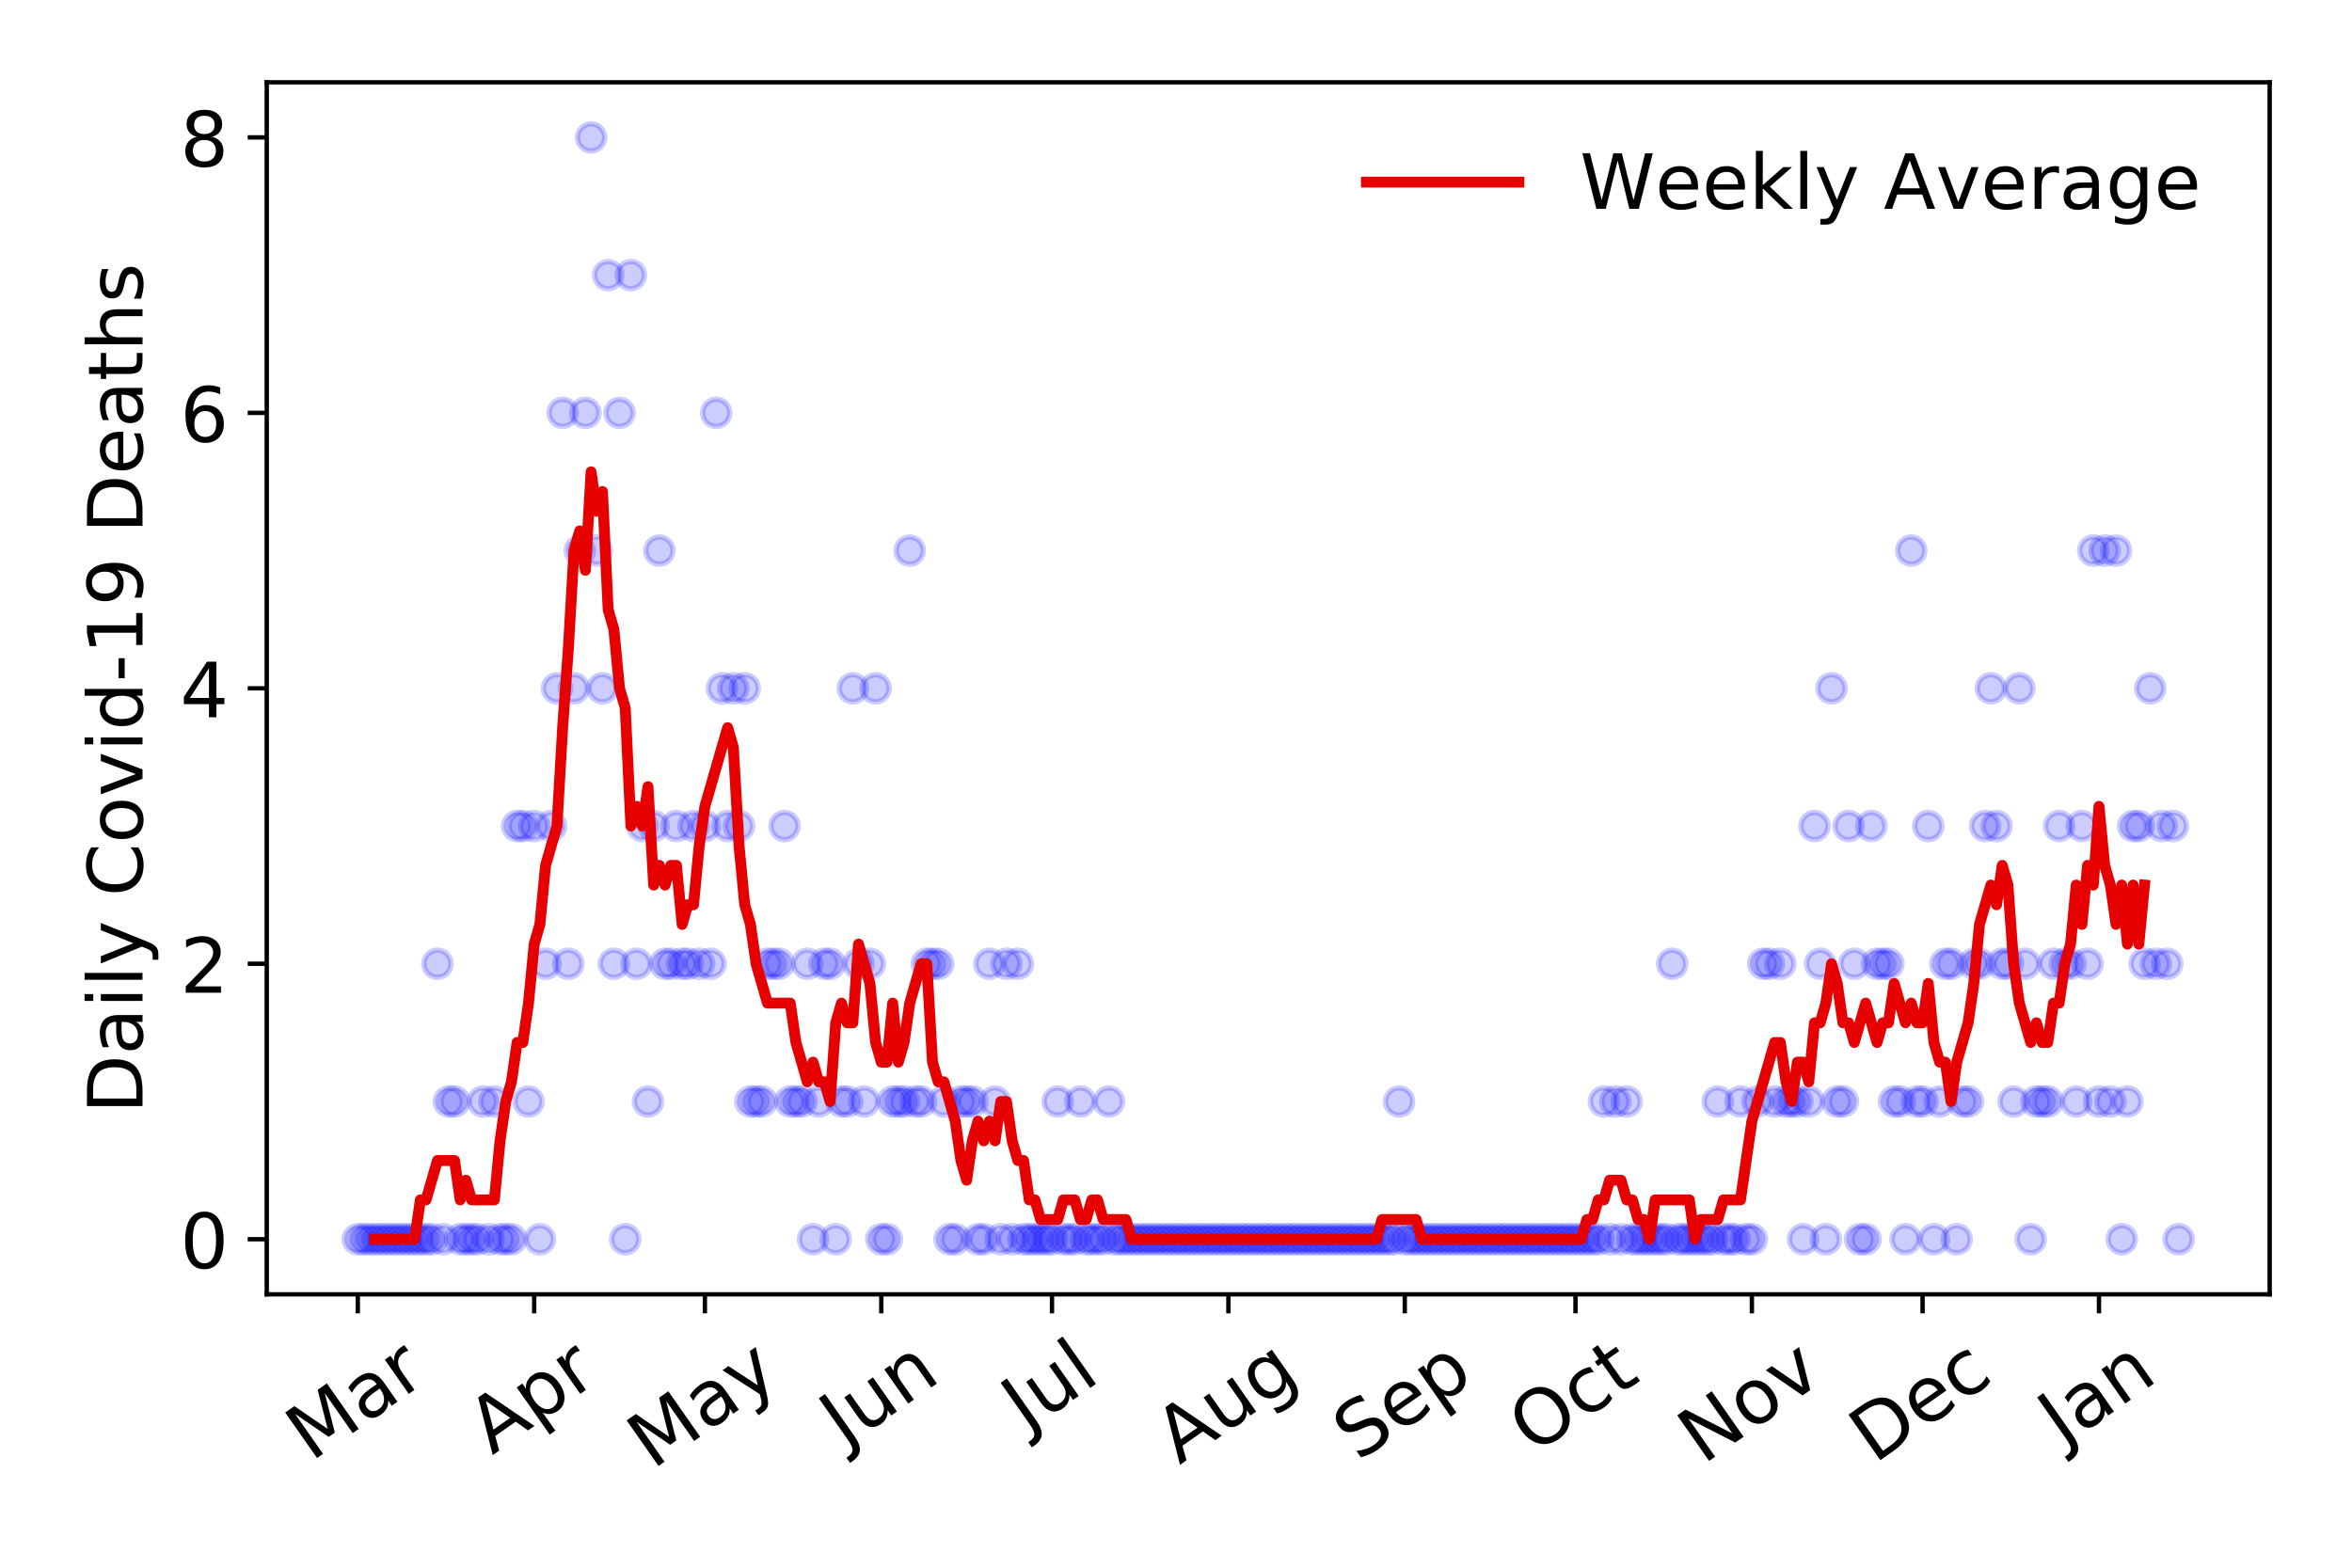 <?xml version="1.0" encoding="utf-8" standalone="no"?>
<!DOCTYPE svg PUBLIC "-//W3C//DTD SVG 1.1//EN"
  "http://www.w3.org/Graphics/SVG/1.1/DTD/svg11.dtd">
<!-- Created with matplotlib (https://matplotlib.org/) -->
<svg height="288pt" version="1.1" viewBox="0 0 432 288" width="432pt" xmlns="http://www.w3.org/2000/svg" xmlns:xlink="http://www.w3.org/1999/xlink">
 <defs>
  <style type="text/css">
*{stroke-linecap:butt;stroke-linejoin:round;}
  </style>
 </defs>
 <g id="figure_1">
  <g id="patch_1">
   <path d="M 0 288 
L 432 288 
L 432 0 
L 0 0 
z
" style="fill:#ffffff;"/>
  </g>
  <g id="axes_1">
   <g id="patch_2">
    <path d="M 48.995 237.778 
L 416.88 237.778 
L 416.88 15.12 
L 48.995 15.12 
z
" style="fill:#ffffff;"/>
   </g>
   <g id="matplotlib.axis_1">
    <g id="xtick_1">
     <g id="line2d_1">
      <defs>
       <path d="M 0 0 
L 0 3.5 
" id="ma1a2671f52" style="stroke:#000000;stroke-width:0.8;"/>
      </defs>
      <g>
       <use style="stroke:#000000;stroke-width:0.8;" x="65.717" xlink:href="#ma1a2671f52" y="237.778"/>
      </g>
     </g>
     <g id="text_1">
      <!-- Mar -->
      <defs>
       <path d="M 9.812 72.906 
L 24.516 72.906 
L 43.109 23.297 
L 61.812 72.906 
L 76.516 72.906 
L 76.516 0 
L 66.891 0 
L 66.891 64.016 
L 48.094 14.016 
L 38.188 14.016 
L 19.391 64.016 
L 19.391 0 
L 9.812 0 
z
" id="DejaVuSans-77"/>
       <path d="M 34.281 27.484 
Q 23.391 27.484 19.188 25 
Q 14.984 22.516 14.984 16.5 
Q 14.984 11.719 18.141 8.906 
Q 21.297 6.109 26.703 6.109 
Q 34.188 6.109 38.703 11.406 
Q 43.219 16.703 43.219 25.484 
L 43.219 27.484 
z
M 52.203 31.203 
L 52.203 0 
L 43.219 0 
L 43.219 8.297 
Q 40.141 3.328 35.547 0.953 
Q 30.953 -1.422 24.312 -1.422 
Q 15.922 -1.422 10.953 3.297 
Q 6 8.016 6 15.922 
Q 6 25.141 12.172 29.828 
Q 18.359 34.516 30.609 34.516 
L 43.219 34.516 
L 43.219 35.406 
Q 43.219 41.609 39.141 45 
Q 35.062 48.391 27.688 48.391 
Q 23 48.391 18.547 47.266 
Q 14.109 46.141 10.016 43.891 
L 10.016 52.203 
Q 14.938 54.109 19.578 55.047 
Q 24.219 56 28.609 56 
Q 40.484 56 46.344 49.844 
Q 52.203 43.703 52.203 31.203 
z
" id="DejaVuSans-97"/>
       <path d="M 41.109 46.297 
Q 39.594 47.172 37.812 47.578 
Q 36.031 48 33.891 48 
Q 26.266 48 22.188 43.047 
Q 18.109 38.094 18.109 28.812 
L 18.109 0 
L 9.078 0 
L 9.078 54.688 
L 18.109 54.688 
L 18.109 46.188 
Q 20.953 51.172 25.484 53.578 
Q 30.031 56 36.531 56 
Q 37.453 56 38.578 55.875 
Q 39.703 55.766 41.062 55.516 
z
" id="DejaVuSans-114"/>
      </defs>
      <g transform="translate(57.114 268.643)rotate(-35)scale(0.14 -0.14)">
       <use xlink:href="#DejaVuSans-77"/>
       <use x="86.279" xlink:href="#DejaVuSans-97"/>
       <use x="147.559" xlink:href="#DejaVuSans-114"/>
      </g>
     </g>
    </g>
    <g id="xtick_2">
     <g id="line2d_2">
      <g>
       <use style="stroke:#000000;stroke-width:0.8;" x="98.116" xlink:href="#ma1a2671f52" y="237.778"/>
      </g>
     </g>
     <g id="text_2">
      <!-- Apr -->
      <defs>
       <path d="M 34.188 63.188 
L 20.797 26.906 
L 47.609 26.906 
z
M 28.609 72.906 
L 39.797 72.906 
L 67.578 0 
L 57.328 0 
L 50.688 18.703 
L 17.828 18.703 
L 11.188 0 
L 0.781 0 
z
" id="DejaVuSans-65"/>
       <path d="M 18.109 8.203 
L 18.109 -20.797 
L 9.078 -20.797 
L 9.078 54.688 
L 18.109 54.688 
L 18.109 46.391 
Q 20.953 51.266 25.266 53.625 
Q 29.594 56 35.594 56 
Q 45.562 56 51.781 48.094 
Q 58.016 40.188 58.016 27.297 
Q 58.016 14.406 51.781 6.484 
Q 45.562 -1.422 35.594 -1.422 
Q 29.594 -1.422 25.266 0.953 
Q 20.953 3.328 18.109 8.203 
z
M 48.688 27.297 
Q 48.688 37.203 44.609 42.844 
Q 40.531 48.484 33.406 48.484 
Q 26.266 48.484 22.188 42.844 
Q 18.109 37.203 18.109 27.297 
Q 18.109 17.391 22.188 11.75 
Q 26.266 6.109 33.406 6.109 
Q 40.531 6.109 44.609 11.75 
Q 48.688 17.391 48.688 27.297 
z
" id="DejaVuSans-112"/>
      </defs>
      <g transform="translate(90.412 267.384)rotate(-35)scale(0.14 -0.14)">
       <use xlink:href="#DejaVuSans-65"/>
       <use x="68.408" xlink:href="#DejaVuSans-112"/>
       <use x="131.885" xlink:href="#DejaVuSans-114"/>
      </g>
     </g>
    </g>
    <g id="xtick_3">
     <g id="line2d_3">
      <g>
       <use style="stroke:#000000;stroke-width:0.8;" x="129.47" xlink:href="#ma1a2671f52" y="237.778"/>
      </g>
     </g>
     <g id="text_3">
      <!-- May -->
      <defs>
       <path d="M 32.172 -5.078 
Q 28.375 -14.844 24.75 -17.812 
Q 21.141 -20.797 15.094 -20.797 
L 7.906 -20.797 
L 7.906 -13.281 
L 13.188 -13.281 
Q 16.891 -13.281 18.938 -11.516 
Q 21 -9.766 23.484 -3.219 
L 25.094 0.875 
L 2.984 54.688 
L 12.5 54.688 
L 29.594 11.922 
L 46.688 54.688 
L 56.203 54.688 
z
" id="DejaVuSans-121"/>
      </defs>
      <g transform="translate(119.83 270.094)rotate(-35)scale(0.14 -0.14)">
       <use xlink:href="#DejaVuSans-77"/>
       <use x="86.279" xlink:href="#DejaVuSans-97"/>
       <use x="147.559" xlink:href="#DejaVuSans-121"/>
      </g>
     </g>
    </g>
    <g id="xtick_4">
     <g id="line2d_4">
      <g>
       <use style="stroke:#000000;stroke-width:0.8;" x="161.869" xlink:href="#ma1a2671f52" y="237.778"/>
      </g>
     </g>
     <g id="text_4">
      <!-- Jun -->
      <defs>
       <path d="M 9.812 72.906 
L 19.672 72.906 
L 19.672 5.078 
Q 19.672 -8.109 14.672 -14.062 
Q 9.672 -20.016 -1.422 -20.016 
L -5.172 -20.016 
L -5.172 -11.719 
L -2.094 -11.719 
Q 4.438 -11.719 7.125 -8.047 
Q 9.812 -4.391 9.812 5.078 
z
" id="DejaVuSans-74"/>
       <path d="M 8.5 21.578 
L 8.5 54.688 
L 17.484 54.688 
L 17.484 21.922 
Q 17.484 14.156 20.5 10.266 
Q 23.531 6.391 29.594 6.391 
Q 36.859 6.391 41.078 11.031 
Q 45.312 15.672 45.312 23.688 
L 45.312 54.688 
L 54.297 54.688 
L 54.297 0 
L 45.312 0 
L 45.312 8.406 
Q 42.047 3.422 37.719 1 
Q 33.406 -1.422 27.688 -1.422 
Q 18.266 -1.422 13.375 4.438 
Q 8.5 10.297 8.5 21.578 
z
M 31.109 56 
z
" id="DejaVuSans-117"/>
       <path d="M 54.891 33.016 
L 54.891 0 
L 45.906 0 
L 45.906 32.719 
Q 45.906 40.484 42.875 44.328 
Q 39.844 48.188 33.797 48.188 
Q 26.516 48.188 22.312 43.547 
Q 18.109 38.922 18.109 30.906 
L 18.109 0 
L 9.078 0 
L 9.078 54.688 
L 18.109 54.688 
L 18.109 46.188 
Q 21.344 51.125 25.703 53.562 
Q 30.078 56 35.797 56 
Q 45.219 56 50.047 50.172 
Q 54.891 44.344 54.891 33.016 
z
" id="DejaVuSans-110"/>
      </defs>
      <g transform="translate(155.125 266.039)rotate(-35)scale(0.14 -0.14)">
       <use xlink:href="#DejaVuSans-74"/>
       <use x="29.492" xlink:href="#DejaVuSans-117"/>
       <use x="92.871" xlink:href="#DejaVuSans-110"/>
      </g>
     </g>
    </g>
    <g id="xtick_5">
     <g id="line2d_5">
      <g>
       <use style="stroke:#000000;stroke-width:0.8;" x="193.223" xlink:href="#ma1a2671f52" y="237.778"/>
      </g>
     </g>
     <g id="text_5">
      <!-- Jul -->
      <defs>
       <path d="M 9.422 75.984 
L 18.406 75.984 
L 18.406 0 
L 9.422 0 
z
" id="DejaVuSans-108"/>
      </defs>
      <g transform="translate(188.52 263.181)rotate(-35)scale(0.14 -0.14)">
       <use xlink:href="#DejaVuSans-74"/>
       <use x="29.492" xlink:href="#DejaVuSans-117"/>
       <use x="92.871" xlink:href="#DejaVuSans-108"/>
      </g>
     </g>
    </g>
    <g id="xtick_6">
     <g id="line2d_6">
      <g>
       <use style="stroke:#000000;stroke-width:0.8;" x="225.622" xlink:href="#ma1a2671f52" y="237.778"/>
      </g>
     </g>
     <g id="text_6">
      <!-- Aug -->
      <defs>
       <path d="M 45.406 27.984 
Q 45.406 37.75 41.375 43.109 
Q 37.359 48.484 30.078 48.484 
Q 22.859 48.484 18.828 43.109 
Q 14.797 37.75 14.797 27.984 
Q 14.797 18.266 18.828 12.891 
Q 22.859 7.516 30.078 7.516 
Q 37.359 7.516 41.375 12.891 
Q 45.406 18.266 45.406 27.984 
z
M 54.391 6.781 
Q 54.391 -7.172 48.188 -13.984 
Q 42 -20.797 29.203 -20.797 
Q 24.469 -20.797 20.266 -20.094 
Q 16.062 -19.391 12.109 -17.922 
L 12.109 -9.188 
Q 16.062 -11.328 19.922 -12.344 
Q 23.781 -13.375 27.781 -13.375 
Q 36.625 -13.375 41.016 -8.766 
Q 45.406 -4.156 45.406 5.172 
L 45.406 9.625 
Q 42.625 4.781 38.281 2.391 
Q 33.938 0 27.875 0 
Q 17.828 0 11.672 7.656 
Q 5.516 15.328 5.516 27.984 
Q 5.516 40.672 11.672 48.328 
Q 17.828 56 27.875 56 
Q 33.938 56 38.281 53.609 
Q 42.625 51.219 45.406 46.391 
L 45.406 54.688 
L 54.391 54.688 
z
" id="DejaVuSans-103"/>
      </defs>
      <g transform="translate(216.641 269.172)rotate(-35)scale(0.14 -0.14)">
       <use xlink:href="#DejaVuSans-65"/>
       <use x="68.408" xlink:href="#DejaVuSans-117"/>
       <use x="131.787" xlink:href="#DejaVuSans-103"/>
      </g>
     </g>
    </g>
    <g id="xtick_7">
     <g id="line2d_7">
      <g>
       <use style="stroke:#000000;stroke-width:0.8;" x="258.021" xlink:href="#ma1a2671f52" y="237.778"/>
      </g>
     </g>
     <g id="text_7">
      <!-- Sep -->
      <defs>
       <path d="M 53.516 70.516 
L 53.516 60.891 
Q 47.906 63.578 42.922 64.891 
Q 37.938 66.219 33.297 66.219 
Q 25.25 66.219 20.875 63.094 
Q 16.5 59.969 16.5 54.203 
Q 16.5 49.359 19.406 46.891 
Q 22.312 44.438 30.422 42.922 
L 36.375 41.703 
Q 47.406 39.594 52.656 34.297 
Q 57.906 29 57.906 20.125 
Q 57.906 9.516 50.797 4.047 
Q 43.703 -1.422 29.984 -1.422 
Q 24.812 -1.422 18.969 -0.25 
Q 13.141 0.922 6.891 3.219 
L 6.891 13.375 
Q 12.891 10.016 18.656 8.297 
Q 24.422 6.594 29.984 6.594 
Q 38.422 6.594 43.016 9.906 
Q 47.609 13.234 47.609 19.391 
Q 47.609 24.75 44.312 27.781 
Q 41.016 30.812 33.5 32.328 
L 27.484 33.5 
Q 16.453 35.688 11.516 40.375 
Q 6.594 45.062 6.594 53.422 
Q 6.594 63.094 13.406 68.656 
Q 20.219 74.219 32.172 74.219 
Q 37.312 74.219 42.625 73.281 
Q 47.953 72.359 53.516 70.516 
z
" id="DejaVuSans-83"/>
       <path d="M 56.203 29.594 
L 56.203 25.203 
L 14.891 25.203 
Q 15.484 15.922 20.484 11.062 
Q 25.484 6.203 34.422 6.203 
Q 39.594 6.203 44.453 7.469 
Q 49.312 8.734 54.109 11.281 
L 54.109 2.781 
Q 49.266 0.734 44.188 -0.344 
Q 39.109 -1.422 33.891 -1.422 
Q 20.797 -1.422 13.156 6.188 
Q 5.516 13.812 5.516 26.812 
Q 5.516 40.234 12.766 48.109 
Q 20.016 56 32.328 56 
Q 43.359 56 49.781 48.891 
Q 56.203 41.797 56.203 29.594 
z
M 47.219 32.234 
Q 47.125 39.594 43.094 43.984 
Q 39.062 48.391 32.422 48.391 
Q 24.906 48.391 20.391 44.141 
Q 15.875 39.891 15.188 32.172 
z
" id="DejaVuSans-101"/>
      </defs>
      <g transform="translate(249.428 268.629)rotate(-35)scale(0.14 -0.14)">
       <use xlink:href="#DejaVuSans-83"/>
       <use x="63.477" xlink:href="#DejaVuSans-101"/>
       <use x="125" xlink:href="#DejaVuSans-112"/>
      </g>
     </g>
    </g>
    <g id="xtick_8">
     <g id="line2d_8">
      <g>
       <use style="stroke:#000000;stroke-width:0.8;" x="289.374" xlink:href="#ma1a2671f52" y="237.778"/>
      </g>
     </g>
     <g id="text_8">
      <!-- Oct -->
      <defs>
       <path d="M 39.406 66.219 
Q 28.656 66.219 22.328 58.203 
Q 16.016 50.203 16.016 36.375 
Q 16.016 22.609 22.328 14.594 
Q 28.656 6.594 39.406 6.594 
Q 50.141 6.594 56.422 14.594 
Q 62.703 22.609 62.703 36.375 
Q 62.703 50.203 56.422 58.203 
Q 50.141 66.219 39.406 66.219 
z
M 39.406 74.219 
Q 54.734 74.219 63.906 63.938 
Q 73.094 53.656 73.094 36.375 
Q 73.094 19.141 63.906 8.859 
Q 54.734 -1.422 39.406 -1.422 
Q 24.031 -1.422 14.812 8.828 
Q 5.609 19.094 5.609 36.375 
Q 5.609 53.656 14.812 63.938 
Q 24.031 74.219 39.406 74.219 
z
" id="DejaVuSans-79"/>
       <path d="M 48.781 52.594 
L 48.781 44.188 
Q 44.969 46.297 41.141 47.344 
Q 37.312 48.391 33.406 48.391 
Q 24.656 48.391 19.812 42.844 
Q 14.984 37.312 14.984 27.297 
Q 14.984 17.281 19.812 11.734 
Q 24.656 6.203 33.406 6.203 
Q 37.312 6.203 41.141 7.25 
Q 44.969 8.297 48.781 10.406 
L 48.781 2.094 
Q 45.016 0.344 40.984 -0.531 
Q 36.969 -1.422 32.422 -1.422 
Q 20.062 -1.422 12.781 6.344 
Q 5.516 14.109 5.516 27.297 
Q 5.516 40.672 12.859 48.328 
Q 20.219 56 33.016 56 
Q 37.156 56 41.109 55.141 
Q 45.062 54.297 48.781 52.594 
z
" id="DejaVuSans-99"/>
       <path d="M 18.312 70.219 
L 18.312 54.688 
L 36.812 54.688 
L 36.812 47.703 
L 18.312 47.703 
L 18.312 18.016 
Q 18.312 11.328 20.141 9.422 
Q 21.969 7.516 27.594 7.516 
L 36.812 7.516 
L 36.812 0 
L 27.594 0 
Q 17.188 0 13.234 3.875 
Q 9.281 7.766 9.281 18.016 
L 9.281 47.703 
L 2.688 47.703 
L 2.688 54.688 
L 9.281 54.688 
L 9.281 70.219 
z
" id="DejaVuSans-116"/>
      </defs>
      <g transform="translate(281.676 267.377)rotate(-35)scale(0.14 -0.14)">
       <use xlink:href="#DejaVuSans-79"/>
       <use x="78.711" xlink:href="#DejaVuSans-99"/>
       <use x="133.691" xlink:href="#DejaVuSans-116"/>
      </g>
     </g>
    </g>
    <g id="xtick_9">
     <g id="line2d_9">
      <g>
       <use style="stroke:#000000;stroke-width:0.8;" x="321.773" xlink:href="#ma1a2671f52" y="237.778"/>
      </g>
     </g>
     <g id="text_9">
      <!-- Nov -->
      <defs>
       <path d="M 9.812 72.906 
L 23.094 72.906 
L 55.422 11.922 
L 55.422 72.906 
L 64.984 72.906 
L 64.984 0 
L 51.703 0 
L 19.391 60.984 
L 19.391 0 
L 9.812 0 
z
" id="DejaVuSans-78"/>
       <path d="M 30.609 48.391 
Q 23.391 48.391 19.188 42.75 
Q 14.984 37.109 14.984 27.297 
Q 14.984 17.484 19.156 11.844 
Q 23.344 6.203 30.609 6.203 
Q 37.797 6.203 41.984 11.859 
Q 46.188 17.531 46.188 27.297 
Q 46.188 37.016 41.984 42.703 
Q 37.797 48.391 30.609 48.391 
z
M 30.609 56 
Q 42.328 56 49.016 48.375 
Q 55.719 40.766 55.719 27.297 
Q 55.719 13.875 49.016 6.219 
Q 42.328 -1.422 30.609 -1.422 
Q 18.844 -1.422 12.172 6.219 
Q 5.516 13.875 5.516 27.297 
Q 5.516 40.766 12.172 48.375 
Q 18.844 56 30.609 56 
z
" id="DejaVuSans-111"/>
       <path d="M 2.984 54.688 
L 12.5 54.688 
L 29.594 8.797 
L 46.688 54.688 
L 56.203 54.688 
L 35.688 0 
L 23.484 0 
z
" id="DejaVuSans-118"/>
      </defs>
      <g transform="translate(312.797 269.166)rotate(-35)scale(0.14 -0.14)">
       <use xlink:href="#DejaVuSans-78"/>
       <use x="74.805" xlink:href="#DejaVuSans-111"/>
       <use x="135.986" xlink:href="#DejaVuSans-118"/>
      </g>
     </g>
    </g>
    <g id="xtick_10">
     <g id="line2d_10">
      <g>
       <use style="stroke:#000000;stroke-width:0.8;" x="353.127" xlink:href="#ma1a2671f52" y="237.778"/>
      </g>
     </g>
     <g id="text_10">
      <!-- Dec -->
      <defs>
       <path d="M 19.672 64.797 
L 19.672 8.109 
L 31.594 8.109 
Q 46.688 8.109 53.688 14.938 
Q 60.688 21.781 60.688 36.531 
Q 60.688 51.172 53.688 57.984 
Q 46.688 64.797 31.594 64.797 
z
M 9.812 72.906 
L 30.078 72.906 
Q 51.266 72.906 61.172 64.094 
Q 71.094 55.281 71.094 36.531 
Q 71.094 17.672 61.125 8.828 
Q 51.172 0 30.078 0 
L 9.812 0 
z
" id="DejaVuSans-68"/>
      </defs>
      <g transform="translate(344.247 269.032)rotate(-35)scale(0.14 -0.14)">
       <use xlink:href="#DejaVuSans-68"/>
       <use x="77.002" xlink:href="#DejaVuSans-101"/>
       <use x="138.525" xlink:href="#DejaVuSans-99"/>
      </g>
     </g>
    </g>
    <g id="xtick_11">
     <g id="line2d_11">
      <g>
       <use style="stroke:#000000;stroke-width:0.8;" x="385.526" xlink:href="#ma1a2671f52" y="237.778"/>
      </g>
     </g>
     <g id="text_11">
      <!-- Jan -->
      <g transform="translate(378.903 265.871)rotate(-35)scale(0.14 -0.14)">
       <use xlink:href="#DejaVuSans-74"/>
       <use x="29.492" xlink:href="#DejaVuSans-97"/>
       <use x="90.771" xlink:href="#DejaVuSans-110"/>
      </g>
     </g>
    </g>
   </g>
   <g id="matplotlib.axis_2">
    <g id="ytick_1">
     <g id="line2d_12">
      <defs>
       <path d="M 0 0 
L -3.5 0 
" id="m1af29e089a" style="stroke:#000000;stroke-width:0.8;"/>
      </defs>
      <g>
       <use style="stroke:#000000;stroke-width:0.8;" x="48.995" xlink:href="#m1af29e089a" y="227.657"/>
      </g>
     </g>
     <g id="text_12">
      <!-- 0 -->
      <defs>
       <path d="M 31.781 66.406 
Q 24.172 66.406 20.328 58.906 
Q 16.5 51.422 16.5 36.375 
Q 16.5 21.391 20.328 13.891 
Q 24.172 6.391 31.781 6.391 
Q 39.453 6.391 43.281 13.891 
Q 47.125 21.391 47.125 36.375 
Q 47.125 51.422 43.281 58.906 
Q 39.453 66.406 31.781 66.406 
z
M 31.781 74.219 
Q 44.047 74.219 50.516 64.516 
Q 56.984 54.828 56.984 36.375 
Q 56.984 17.969 50.516 8.266 
Q 44.047 -1.422 31.781 -1.422 
Q 19.531 -1.422 13.062 8.266 
Q 6.594 17.969 6.594 36.375 
Q 6.594 54.828 13.062 64.516 
Q 19.531 74.219 31.781 74.219 
z
" id="DejaVuSans-48"/>
      </defs>
      <g transform="translate(33.087 232.976)scale(0.14 -0.14)">
       <use xlink:href="#DejaVuSans-48"/>
      </g>
     </g>
    </g>
    <g id="ytick_2">
     <g id="line2d_13">
      <g>
       <use style="stroke:#000000;stroke-width:0.8;" x="48.995" xlink:href="#m1af29e089a" y="177.053"/>
      </g>
     </g>
     <g id="text_13">
      <!-- 2 -->
      <defs>
       <path d="M 19.188 8.297 
L 53.609 8.297 
L 53.609 0 
L 7.328 0 
L 7.328 8.297 
Q 12.938 14.109 22.625 23.891 
Q 32.328 33.688 34.812 36.531 
Q 39.547 41.844 41.422 45.531 
Q 43.312 49.219 43.312 52.781 
Q 43.312 58.594 39.234 62.25 
Q 35.156 65.922 28.609 65.922 
Q 23.969 65.922 18.812 64.312 
Q 13.672 62.703 7.812 59.422 
L 7.812 69.391 
Q 13.766 71.781 18.938 73 
Q 24.125 74.219 28.422 74.219 
Q 39.75 74.219 46.484 68.547 
Q 53.219 62.891 53.219 53.422 
Q 53.219 48.922 51.531 44.891 
Q 49.859 40.875 45.406 35.406 
Q 44.188 33.984 37.641 27.219 
Q 31.109 20.453 19.188 8.297 
z
" id="DejaVuSans-50"/>
      </defs>
      <g transform="translate(33.087 182.372)scale(0.14 -0.14)">
       <use xlink:href="#DejaVuSans-50"/>
      </g>
     </g>
    </g>
    <g id="ytick_3">
     <g id="line2d_14">
      <g>
       <use style="stroke:#000000;stroke-width:0.8;" x="48.995" xlink:href="#m1af29e089a" y="126.449"/>
      </g>
     </g>
     <g id="text_14">
      <!-- 4 -->
      <defs>
       <path d="M 37.797 64.312 
L 12.891 25.391 
L 37.797 25.391 
z
M 35.203 72.906 
L 47.609 72.906 
L 47.609 25.391 
L 58.016 25.391 
L 58.016 17.188 
L 47.609 17.188 
L 47.609 0 
L 37.797 0 
L 37.797 17.188 
L 4.891 17.188 
L 4.891 26.703 
z
" id="DejaVuSans-52"/>
      </defs>
      <g transform="translate(33.087 131.768)scale(0.14 -0.14)">
       <use xlink:href="#DejaVuSans-52"/>
      </g>
     </g>
    </g>
    <g id="ytick_4">
     <g id="line2d_15">
      <g>
       <use style="stroke:#000000;stroke-width:0.8;" x="48.995" xlink:href="#m1af29e089a" y="75.845"/>
      </g>
     </g>
     <g id="text_15">
      <!-- 6 -->
      <defs>
       <path d="M 33.016 40.375 
Q 26.375 40.375 22.484 35.828 
Q 18.609 31.297 18.609 23.391 
Q 18.609 15.531 22.484 10.953 
Q 26.375 6.391 33.016 6.391 
Q 39.656 6.391 43.531 10.953 
Q 47.406 15.531 47.406 23.391 
Q 47.406 31.297 43.531 35.828 
Q 39.656 40.375 33.016 40.375 
z
M 52.594 71.297 
L 52.594 62.312 
Q 48.875 64.062 45.094 64.984 
Q 41.312 65.922 37.594 65.922 
Q 27.828 65.922 22.672 59.328 
Q 17.531 52.734 16.797 39.406 
Q 19.672 43.656 24.016 45.922 
Q 28.375 48.188 33.594 48.188 
Q 44.578 48.188 50.953 41.516 
Q 57.328 34.859 57.328 23.391 
Q 57.328 12.156 50.688 5.359 
Q 44.047 -1.422 33.016 -1.422 
Q 20.359 -1.422 13.672 8.266 
Q 6.984 17.969 6.984 36.375 
Q 6.984 53.656 15.188 63.938 
Q 23.391 74.219 37.203 74.219 
Q 40.922 74.219 44.703 73.484 
Q 48.484 72.75 52.594 71.297 
z
" id="DejaVuSans-54"/>
      </defs>
      <g transform="translate(33.087 81.164)scale(0.14 -0.14)">
       <use xlink:href="#DejaVuSans-54"/>
      </g>
     </g>
    </g>
    <g id="ytick_5">
     <g id="line2d_16">
      <g>
       <use style="stroke:#000000;stroke-width:0.8;" x="48.995" xlink:href="#m1af29e089a" y="25.241"/>
      </g>
     </g>
     <g id="text_16">
      <!-- 8 -->
      <defs>
       <path d="M 31.781 34.625 
Q 24.75 34.625 20.719 30.859 
Q 16.703 27.094 16.703 20.516 
Q 16.703 13.922 20.719 10.156 
Q 24.75 6.391 31.781 6.391 
Q 38.812 6.391 42.859 10.172 
Q 46.922 13.969 46.922 20.516 
Q 46.922 27.094 42.891 30.859 
Q 38.875 34.625 31.781 34.625 
z
M 21.922 38.812 
Q 15.578 40.375 12.031 44.719 
Q 8.5 49.078 8.5 55.328 
Q 8.5 64.062 14.719 69.141 
Q 20.953 74.219 31.781 74.219 
Q 42.672 74.219 48.875 69.141 
Q 55.078 64.062 55.078 55.328 
Q 55.078 49.078 51.531 44.719 
Q 48 40.375 41.703 38.812 
Q 48.828 37.156 52.797 32.312 
Q 56.781 27.484 56.781 20.516 
Q 56.781 9.906 50.312 4.234 
Q 43.844 -1.422 31.781 -1.422 
Q 19.734 -1.422 13.25 4.234 
Q 6.781 9.906 6.781 20.516 
Q 6.781 27.484 10.781 32.312 
Q 14.797 37.156 21.922 38.812 
z
M 18.312 54.391 
Q 18.312 48.734 21.844 45.562 
Q 25.391 42.391 31.781 42.391 
Q 38.141 42.391 41.719 45.562 
Q 45.312 48.734 45.312 54.391 
Q 45.312 60.062 41.719 63.234 
Q 38.141 66.406 31.781 66.406 
Q 25.391 66.406 21.844 63.234 
Q 18.312 60.062 18.312 54.391 
z
" id="DejaVuSans-56"/>
      </defs>
      <g transform="translate(33.087 30.56)scale(0.14 -0.14)">
       <use xlink:href="#DejaVuSans-56"/>
      </g>
     </g>
    </g>
    <g id="text_17">
     <!-- Daily Covid-19 Deaths -->
     <defs>
      <path d="M 9.422 54.688 
L 18.406 54.688 
L 18.406 0 
L 9.422 0 
z
M 9.422 75.984 
L 18.406 75.984 
L 18.406 64.594 
L 9.422 64.594 
z
" id="DejaVuSans-105"/>
      <path id="DejaVuSans-32"/>
      <path d="M 64.406 67.281 
L 64.406 56.891 
Q 59.422 61.531 53.781 63.812 
Q 48.141 66.109 41.797 66.109 
Q 29.297 66.109 22.656 58.469 
Q 16.016 50.828 16.016 36.375 
Q 16.016 21.969 22.656 14.328 
Q 29.297 6.688 41.797 6.688 
Q 48.141 6.688 53.781 8.984 
Q 59.422 11.281 64.406 15.922 
L 64.406 5.609 
Q 59.234 2.094 53.438 0.328 
Q 47.656 -1.422 41.219 -1.422 
Q 24.656 -1.422 15.125 8.703 
Q 5.609 18.844 5.609 36.375 
Q 5.609 53.953 15.125 64.078 
Q 24.656 74.219 41.219 74.219 
Q 47.75 74.219 53.531 72.484 
Q 59.328 70.75 64.406 67.281 
z
" id="DejaVuSans-67"/>
      <path d="M 45.406 46.391 
L 45.406 75.984 
L 54.391 75.984 
L 54.391 0 
L 45.406 0 
L 45.406 8.203 
Q 42.578 3.328 38.25 0.953 
Q 33.938 -1.422 27.875 -1.422 
Q 17.969 -1.422 11.734 6.484 
Q 5.516 14.406 5.516 27.297 
Q 5.516 40.188 11.734 48.094 
Q 17.969 56 27.875 56 
Q 33.938 56 38.25 53.625 
Q 42.578 51.266 45.406 46.391 
z
M 14.797 27.297 
Q 14.797 17.391 18.875 11.75 
Q 22.953 6.109 30.078 6.109 
Q 37.203 6.109 41.297 11.75 
Q 45.406 17.391 45.406 27.297 
Q 45.406 37.203 41.297 42.844 
Q 37.203 48.484 30.078 48.484 
Q 22.953 48.484 18.875 42.844 
Q 14.797 37.203 14.797 27.297 
z
" id="DejaVuSans-100"/>
      <path d="M 4.891 31.391 
L 31.203 31.391 
L 31.203 23.391 
L 4.891 23.391 
z
" id="DejaVuSans-45"/>
      <path d="M 12.406 8.297 
L 28.516 8.297 
L 28.516 63.922 
L 10.984 60.406 
L 10.984 69.391 
L 28.422 72.906 
L 38.281 72.906 
L 38.281 8.297 
L 54.391 8.297 
L 54.391 0 
L 12.406 0 
z
" id="DejaVuSans-49"/>
      <path d="M 10.984 1.516 
L 10.984 10.5 
Q 14.703 8.734 18.5 7.812 
Q 22.312 6.891 25.984 6.891 
Q 35.75 6.891 40.891 13.453 
Q 46.047 20.016 46.781 33.406 
Q 43.953 29.203 39.594 26.953 
Q 35.25 24.703 29.984 24.703 
Q 19.047 24.703 12.672 31.312 
Q 6.297 37.938 6.297 49.422 
Q 6.297 60.641 12.938 67.422 
Q 19.578 74.219 30.609 74.219 
Q 43.266 74.219 49.922 64.516 
Q 56.594 54.828 56.594 36.375 
Q 56.594 19.141 48.406 8.859 
Q 40.234 -1.422 26.422 -1.422 
Q 22.703 -1.422 18.891 -0.688 
Q 15.094 0.047 10.984 1.516 
z
M 30.609 32.422 
Q 37.25 32.422 41.125 36.953 
Q 45.016 41.5 45.016 49.422 
Q 45.016 57.281 41.125 61.844 
Q 37.25 66.406 30.609 66.406 
Q 23.969 66.406 20.094 61.844 
Q 16.219 57.281 16.219 49.422 
Q 16.219 41.5 20.094 36.953 
Q 23.969 32.422 30.609 32.422 
z
" id="DejaVuSans-57"/>
      <path d="M 54.891 33.016 
L 54.891 0 
L 45.906 0 
L 45.906 32.719 
Q 45.906 40.484 42.875 44.328 
Q 39.844 48.188 33.797 48.188 
Q 26.516 48.188 22.312 43.547 
Q 18.109 38.922 18.109 30.906 
L 18.109 0 
L 9.078 0 
L 9.078 75.984 
L 18.109 75.984 
L 18.109 46.188 
Q 21.344 51.125 25.703 53.562 
Q 30.078 56 35.797 56 
Q 45.219 56 50.047 50.172 
Q 54.891 44.344 54.891 33.016 
z
" id="DejaVuSans-104"/>
      <path d="M 44.281 53.078 
L 44.281 44.578 
Q 40.484 46.531 36.375 47.5 
Q 32.281 48.484 27.875 48.484 
Q 21.188 48.484 17.844 46.438 
Q 14.5 44.391 14.5 40.281 
Q 14.5 37.156 16.891 35.375 
Q 19.281 33.594 26.516 31.984 
L 29.594 31.297 
Q 39.156 29.25 43.188 25.516 
Q 47.219 21.781 47.219 15.094 
Q 47.219 7.469 41.188 3.016 
Q 35.156 -1.422 24.609 -1.422 
Q 20.219 -1.422 15.453 -0.562 
Q 10.688 0.297 5.422 2 
L 5.422 11.281 
Q 10.406 8.688 15.234 7.391 
Q 20.062 6.109 24.812 6.109 
Q 31.156 6.109 34.562 8.281 
Q 37.984 10.453 37.984 14.406 
Q 37.984 18.062 35.516 20.016 
Q 33.062 21.969 24.703 23.781 
L 21.578 24.516 
Q 13.234 26.266 9.516 29.906 
Q 5.812 33.547 5.812 39.891 
Q 5.812 47.609 11.281 51.797 
Q 16.75 56 26.812 56 
Q 31.781 56 36.172 55.266 
Q 40.578 54.547 44.281 53.078 
z
" id="DejaVuSans-115"/>
     </defs>
     <g transform="translate(26.176 204.56)rotate(-90)scale(0.14 -0.14)">
      <use xlink:href="#DejaVuSans-68"/>
      <use x="77.002" xlink:href="#DejaVuSans-97"/>
      <use x="138.281" xlink:href="#DejaVuSans-105"/>
      <use x="166.064" xlink:href="#DejaVuSans-108"/>
      <use x="193.848" xlink:href="#DejaVuSans-121"/>
      <use x="253.027" xlink:href="#DejaVuSans-32"/>
      <use x="284.814" xlink:href="#DejaVuSans-67"/>
      <use x="354.639" xlink:href="#DejaVuSans-111"/>
      <use x="415.82" xlink:href="#DejaVuSans-118"/>
      <use x="475" xlink:href="#DejaVuSans-105"/>
      <use x="502.783" xlink:href="#DejaVuSans-100"/>
      <use x="566.26" xlink:href="#DejaVuSans-45"/>
      <use x="602.344" xlink:href="#DejaVuSans-49"/>
      <use x="665.967" xlink:href="#DejaVuSans-57"/>
      <use x="729.59" xlink:href="#DejaVuSans-32"/>
      <use x="761.377" xlink:href="#DejaVuSans-68"/>
      <use x="838.379" xlink:href="#DejaVuSans-101"/>
      <use x="899.902" xlink:href="#DejaVuSans-97"/>
      <use x="961.182" xlink:href="#DejaVuSans-116"/>
      <use x="1000.391" xlink:href="#DejaVuSans-104"/>
      <use x="1063.77" xlink:href="#DejaVuSans-115"/>
     </g>
    </g>
   </g>
   <g id="line2d_17">
    <defs>
     <path d="M 0 2.5 
C 0.663 2.5 1.299 2.237 1.768 1.768 
C 2.237 1.299 2.5 0.663 2.5 0 
C 2.5 -0.663 2.237 -1.299 1.768 -1.768 
C 1.299 -2.237 0.663 -2.5 0 -2.5 
C -0.663 -2.5 -1.299 -2.237 -1.768 -1.768 
C -2.237 -1.299 -2.5 -0.663 -2.5 0 
C -2.5 0.663 -2.237 1.299 -1.768 1.768 
C -1.299 2.237 -0.663 2.5 0 2.5 
z
" id="mf77ba53076" style="stroke:#0000ff;stroke-opacity:0.2;"/>
    </defs>
    <g clip-path="url(#p61de90ff62)">
     <use style="fill:#0000ff;fill-opacity:0.2;stroke:#0000ff;stroke-opacity:0.2;" x="65.717" xlink:href="#mf77ba53076" y="227.657"/>
     <use style="fill:#0000ff;fill-opacity:0.2;stroke:#0000ff;stroke-opacity:0.2;" x="66.762" xlink:href="#mf77ba53076" y="227.657"/>
     <use style="fill:#0000ff;fill-opacity:0.2;stroke:#0000ff;stroke-opacity:0.2;" x="67.807" xlink:href="#mf77ba53076" y="227.657"/>
     <use style="fill:#0000ff;fill-opacity:0.2;stroke:#0000ff;stroke-opacity:0.2;" x="68.852" xlink:href="#mf77ba53076" y="227.657"/>
     <use style="fill:#0000ff;fill-opacity:0.2;stroke:#0000ff;stroke-opacity:0.2;" x="69.898" xlink:href="#mf77ba53076" y="227.657"/>
     <use style="fill:#0000ff;fill-opacity:0.2;stroke:#0000ff;stroke-opacity:0.2;" x="70.943" xlink:href="#mf77ba53076" y="227.657"/>
     <use style="fill:#0000ff;fill-opacity:0.2;stroke:#0000ff;stroke-opacity:0.2;" x="71.988" xlink:href="#mf77ba53076" y="227.657"/>
     <use style="fill:#0000ff;fill-opacity:0.2;stroke:#0000ff;stroke-opacity:0.2;" x="73.033" xlink:href="#mf77ba53076" y="227.657"/>
     <use style="fill:#0000ff;fill-opacity:0.2;stroke:#0000ff;stroke-opacity:0.2;" x="74.078" xlink:href="#mf77ba53076" y="227.657"/>
     <use style="fill:#0000ff;fill-opacity:0.2;stroke:#0000ff;stroke-opacity:0.2;" x="75.123" xlink:href="#mf77ba53076" y="227.657"/>
     <use style="fill:#0000ff;fill-opacity:0.2;stroke:#0000ff;stroke-opacity:0.2;" x="76.168" xlink:href="#mf77ba53076" y="227.657"/>
     <use style="fill:#0000ff;fill-opacity:0.2;stroke:#0000ff;stroke-opacity:0.2;" x="77.213" xlink:href="#mf77ba53076" y="227.657"/>
     <use style="fill:#0000ff;fill-opacity:0.2;stroke:#0000ff;stroke-opacity:0.2;" x="78.259" xlink:href="#mf77ba53076" y="227.657"/>
     <use style="fill:#0000ff;fill-opacity:0.2;stroke:#0000ff;stroke-opacity:0.2;" x="79.304" xlink:href="#mf77ba53076" y="227.657"/>
     <use style="fill:#0000ff;fill-opacity:0.2;stroke:#0000ff;stroke-opacity:0.2;" x="80.349" xlink:href="#mf77ba53076" y="177.053"/>
     <use style="fill:#0000ff;fill-opacity:0.2;stroke:#0000ff;stroke-opacity:0.2;" x="81.394" xlink:href="#mf77ba53076" y="227.657"/>
     <use style="fill:#0000ff;fill-opacity:0.2;stroke:#0000ff;stroke-opacity:0.2;" x="82.439" xlink:href="#mf77ba53076" y="202.355"/>
     <use style="fill:#0000ff;fill-opacity:0.2;stroke:#0000ff;stroke-opacity:0.2;" x="83.484" xlink:href="#mf77ba53076" y="202.355"/>
     <use style="fill:#0000ff;fill-opacity:0.2;stroke:#0000ff;stroke-opacity:0.2;" x="84.529" xlink:href="#mf77ba53076" y="227.657"/>
     <use style="fill:#0000ff;fill-opacity:0.2;stroke:#0000ff;stroke-opacity:0.2;" x="85.574" xlink:href="#mf77ba53076" y="227.657"/>
     <use style="fill:#0000ff;fill-opacity:0.2;stroke:#0000ff;stroke-opacity:0.2;" x="86.62" xlink:href="#mf77ba53076" y="227.657"/>
     <use style="fill:#0000ff;fill-opacity:0.2;stroke:#0000ff;stroke-opacity:0.2;" x="87.665" xlink:href="#mf77ba53076" y="227.657"/>
     <use style="fill:#0000ff;fill-opacity:0.2;stroke:#0000ff;stroke-opacity:0.2;" x="88.71" xlink:href="#mf77ba53076" y="202.355"/>
     <use style="fill:#0000ff;fill-opacity:0.2;stroke:#0000ff;stroke-opacity:0.2;" x="89.755" xlink:href="#mf77ba53076" y="227.657"/>
     <use style="fill:#0000ff;fill-opacity:0.2;stroke:#0000ff;stroke-opacity:0.2;" x="90.8" xlink:href="#mf77ba53076" y="202.355"/>
     <use style="fill:#0000ff;fill-opacity:0.2;stroke:#0000ff;stroke-opacity:0.2;" x="91.845" xlink:href="#mf77ba53076" y="227.657"/>
     <use style="fill:#0000ff;fill-opacity:0.2;stroke:#0000ff;stroke-opacity:0.2;" x="92.89" xlink:href="#mf77ba53076" y="227.657"/>
     <use style="fill:#0000ff;fill-opacity:0.2;stroke:#0000ff;stroke-opacity:0.2;" x="93.935" xlink:href="#mf77ba53076" y="227.657"/>
     <use style="fill:#0000ff;fill-opacity:0.2;stroke:#0000ff;stroke-opacity:0.2;" x="94.981" xlink:href="#mf77ba53076" y="151.751"/>
     <use style="fill:#0000ff;fill-opacity:0.2;stroke:#0000ff;stroke-opacity:0.2;" x="96.026" xlink:href="#mf77ba53076" y="151.751"/>
     <use style="fill:#0000ff;fill-opacity:0.2;stroke:#0000ff;stroke-opacity:0.2;" x="97.071" xlink:href="#mf77ba53076" y="202.355"/>
     <use style="fill:#0000ff;fill-opacity:0.2;stroke:#0000ff;stroke-opacity:0.2;" x="98.116" xlink:href="#mf77ba53076" y="151.751"/>
     <use style="fill:#0000ff;fill-opacity:0.2;stroke:#0000ff;stroke-opacity:0.2;" x="99.161" xlink:href="#mf77ba53076" y="227.657"/>
     <use style="fill:#0000ff;fill-opacity:0.2;stroke:#0000ff;stroke-opacity:0.2;" x="100.206" xlink:href="#mf77ba53076" y="177.053"/>
     <use style="fill:#0000ff;fill-opacity:0.2;stroke:#0000ff;stroke-opacity:0.2;" x="101.251" xlink:href="#mf77ba53076" y="151.751"/>
     <use style="fill:#0000ff;fill-opacity:0.2;stroke:#0000ff;stroke-opacity:0.2;" x="102.297" xlink:href="#mf77ba53076" y="126.449"/>
     <use style="fill:#0000ff;fill-opacity:0.2;stroke:#0000ff;stroke-opacity:0.2;" x="103.342" xlink:href="#mf77ba53076" y="75.845"/>
     <use style="fill:#0000ff;fill-opacity:0.2;stroke:#0000ff;stroke-opacity:0.2;" x="104.387" xlink:href="#mf77ba53076" y="177.053"/>
     <use style="fill:#0000ff;fill-opacity:0.2;stroke:#0000ff;stroke-opacity:0.2;" x="105.432" xlink:href="#mf77ba53076" y="126.449"/>
     <use style="fill:#0000ff;fill-opacity:0.2;stroke:#0000ff;stroke-opacity:0.2;" x="106.477" xlink:href="#mf77ba53076" y="101.147"/>
     <use style="fill:#0000ff;fill-opacity:0.2;stroke:#0000ff;stroke-opacity:0.2;" x="107.522" xlink:href="#mf77ba53076" y="75.845"/>
     <use style="fill:#0000ff;fill-opacity:0.2;stroke:#0000ff;stroke-opacity:0.2;" x="108.567" xlink:href="#mf77ba53076" y="25.241"/>
     <use style="fill:#0000ff;fill-opacity:0.2;stroke:#0000ff;stroke-opacity:0.2;" x="109.612" xlink:href="#mf77ba53076" y="101.147"/>
     <use style="fill:#0000ff;fill-opacity:0.2;stroke:#0000ff;stroke-opacity:0.2;" x="110.658" xlink:href="#mf77ba53076" y="126.449"/>
     <use style="fill:#0000ff;fill-opacity:0.2;stroke:#0000ff;stroke-opacity:0.2;" x="111.703" xlink:href="#mf77ba53076" y="50.543"/>
     <use style="fill:#0000ff;fill-opacity:0.2;stroke:#0000ff;stroke-opacity:0.2;" x="112.748" xlink:href="#mf77ba53076" y="177.053"/>
     <use style="fill:#0000ff;fill-opacity:0.2;stroke:#0000ff;stroke-opacity:0.2;" x="113.793" xlink:href="#mf77ba53076" y="75.845"/>
     <use style="fill:#0000ff;fill-opacity:0.2;stroke:#0000ff;stroke-opacity:0.2;" x="114.838" xlink:href="#mf77ba53076" y="227.657"/>
     <use style="fill:#0000ff;fill-opacity:0.2;stroke:#0000ff;stroke-opacity:0.2;" x="115.883" xlink:href="#mf77ba53076" y="50.543"/>
     <use style="fill:#0000ff;fill-opacity:0.2;stroke:#0000ff;stroke-opacity:0.2;" x="116.928" xlink:href="#mf77ba53076" y="177.053"/>
     <use style="fill:#0000ff;fill-opacity:0.2;stroke:#0000ff;stroke-opacity:0.2;" x="117.973" xlink:href="#mf77ba53076" y="151.751"/>
     <use style="fill:#0000ff;fill-opacity:0.2;stroke:#0000ff;stroke-opacity:0.2;" x="119.019" xlink:href="#mf77ba53076" y="202.355"/>
     <use style="fill:#0000ff;fill-opacity:0.2;stroke:#0000ff;stroke-opacity:0.2;" x="120.064" xlink:href="#mf77ba53076" y="151.751"/>
     <use style="fill:#0000ff;fill-opacity:0.2;stroke:#0000ff;stroke-opacity:0.2;" x="121.109" xlink:href="#mf77ba53076" y="101.147"/>
     <use style="fill:#0000ff;fill-opacity:0.2;stroke:#0000ff;stroke-opacity:0.2;" x="122.154" xlink:href="#mf77ba53076" y="177.053"/>
     <use style="fill:#0000ff;fill-opacity:0.2;stroke:#0000ff;stroke-opacity:0.2;" x="123.199" xlink:href="#mf77ba53076" y="177.053"/>
     <use style="fill:#0000ff;fill-opacity:0.2;stroke:#0000ff;stroke-opacity:0.2;" x="124.244" xlink:href="#mf77ba53076" y="151.751"/>
     <use style="fill:#0000ff;fill-opacity:0.2;stroke:#0000ff;stroke-opacity:0.2;" x="125.289" xlink:href="#mf77ba53076" y="177.053"/>
     <use style="fill:#0000ff;fill-opacity:0.2;stroke:#0000ff;stroke-opacity:0.2;" x="126.334" xlink:href="#mf77ba53076" y="177.053"/>
     <use style="fill:#0000ff;fill-opacity:0.2;stroke:#0000ff;stroke-opacity:0.2;" x="127.38" xlink:href="#mf77ba53076" y="151.751"/>
     <use style="fill:#0000ff;fill-opacity:0.2;stroke:#0000ff;stroke-opacity:0.2;" x="128.425" xlink:href="#mf77ba53076" y="177.053"/>
     <use style="fill:#0000ff;fill-opacity:0.2;stroke:#0000ff;stroke-opacity:0.2;" x="129.47" xlink:href="#mf77ba53076" y="151.751"/>
     <use style="fill:#0000ff;fill-opacity:0.2;stroke:#0000ff;stroke-opacity:0.2;" x="130.515" xlink:href="#mf77ba53076" y="177.053"/>
     <use style="fill:#0000ff;fill-opacity:0.2;stroke:#0000ff;stroke-opacity:0.2;" x="131.56" xlink:href="#mf77ba53076" y="75.845"/>
     <use style="fill:#0000ff;fill-opacity:0.2;stroke:#0000ff;stroke-opacity:0.2;" x="132.605" xlink:href="#mf77ba53076" y="126.449"/>
     <use style="fill:#0000ff;fill-opacity:0.2;stroke:#0000ff;stroke-opacity:0.2;" x="133.65" xlink:href="#mf77ba53076" y="151.751"/>
     <use style="fill:#0000ff;fill-opacity:0.2;stroke:#0000ff;stroke-opacity:0.2;" x="134.695" xlink:href="#mf77ba53076" y="126.449"/>
     <use style="fill:#0000ff;fill-opacity:0.2;stroke:#0000ff;stroke-opacity:0.2;" x="135.741" xlink:href="#mf77ba53076" y="151.751"/>
     <use style="fill:#0000ff;fill-opacity:0.2;stroke:#0000ff;stroke-opacity:0.2;" x="136.786" xlink:href="#mf77ba53076" y="126.449"/>
     <use style="fill:#0000ff;fill-opacity:0.2;stroke:#0000ff;stroke-opacity:0.2;" x="137.831" xlink:href="#mf77ba53076" y="202.355"/>
     <use style="fill:#0000ff;fill-opacity:0.2;stroke:#0000ff;stroke-opacity:0.2;" x="138.876" xlink:href="#mf77ba53076" y="202.355"/>
     <use style="fill:#0000ff;fill-opacity:0.2;stroke:#0000ff;stroke-opacity:0.2;" x="139.921" xlink:href="#mf77ba53076" y="202.355"/>
     <use style="fill:#0000ff;fill-opacity:0.2;stroke:#0000ff;stroke-opacity:0.2;" x="140.966" xlink:href="#mf77ba53076" y="177.053"/>
     <use style="fill:#0000ff;fill-opacity:0.2;stroke:#0000ff;stroke-opacity:0.2;" x="142.011" xlink:href="#mf77ba53076" y="177.053"/>
     <use style="fill:#0000ff;fill-opacity:0.2;stroke:#0000ff;stroke-opacity:0.2;" x="143.057" xlink:href="#mf77ba53076" y="177.053"/>
     <use style="fill:#0000ff;fill-opacity:0.2;stroke:#0000ff;stroke-opacity:0.2;" x="144.102" xlink:href="#mf77ba53076" y="151.751"/>
     <use style="fill:#0000ff;fill-opacity:0.2;stroke:#0000ff;stroke-opacity:0.2;" x="145.147" xlink:href="#mf77ba53076" y="202.355"/>
     <use style="fill:#0000ff;fill-opacity:0.2;stroke:#0000ff;stroke-opacity:0.2;" x="146.192" xlink:href="#mf77ba53076" y="202.355"/>
     <use style="fill:#0000ff;fill-opacity:0.2;stroke:#0000ff;stroke-opacity:0.2;" x="147.237" xlink:href="#mf77ba53076" y="202.355"/>
     <use style="fill:#0000ff;fill-opacity:0.2;stroke:#0000ff;stroke-opacity:0.2;" x="148.282" xlink:href="#mf77ba53076" y="177.053"/>
     <use style="fill:#0000ff;fill-opacity:0.2;stroke:#0000ff;stroke-opacity:0.2;" x="149.327" xlink:href="#mf77ba53076" y="227.657"/>
     <use style="fill:#0000ff;fill-opacity:0.2;stroke:#0000ff;stroke-opacity:0.2;" x="150.372" xlink:href="#mf77ba53076" y="202.355"/>
     <use style="fill:#0000ff;fill-opacity:0.2;stroke:#0000ff;stroke-opacity:0.2;" x="151.418" xlink:href="#mf77ba53076" y="177.053"/>
     <use style="fill:#0000ff;fill-opacity:0.2;stroke:#0000ff;stroke-opacity:0.2;" x="152.463" xlink:href="#mf77ba53076" y="177.053"/>
     <use style="fill:#0000ff;fill-opacity:0.2;stroke:#0000ff;stroke-opacity:0.2;" x="153.508" xlink:href="#mf77ba53076" y="227.657"/>
     <use style="fill:#0000ff;fill-opacity:0.2;stroke:#0000ff;stroke-opacity:0.2;" x="154.553" xlink:href="#mf77ba53076" y="202.355"/>
     <use style="fill:#0000ff;fill-opacity:0.2;stroke:#0000ff;stroke-opacity:0.2;" x="155.598" xlink:href="#mf77ba53076" y="202.355"/>
     <use style="fill:#0000ff;fill-opacity:0.2;stroke:#0000ff;stroke-opacity:0.2;" x="156.643" xlink:href="#mf77ba53076" y="126.449"/>
     <use style="fill:#0000ff;fill-opacity:0.2;stroke:#0000ff;stroke-opacity:0.2;" x="157.688" xlink:href="#mf77ba53076" y="177.053"/>
     <use style="fill:#0000ff;fill-opacity:0.2;stroke:#0000ff;stroke-opacity:0.2;" x="158.733" xlink:href="#mf77ba53076" y="202.355"/>
     <use style="fill:#0000ff;fill-opacity:0.2;stroke:#0000ff;stroke-opacity:0.2;" x="159.779" xlink:href="#mf77ba53076" y="177.053"/>
     <use style="fill:#0000ff;fill-opacity:0.2;stroke:#0000ff;stroke-opacity:0.2;" x="160.824" xlink:href="#mf77ba53076" y="126.449"/>
     <use style="fill:#0000ff;fill-opacity:0.2;stroke:#0000ff;stroke-opacity:0.2;" x="161.869" xlink:href="#mf77ba53076" y="227.657"/>
     <use style="fill:#0000ff;fill-opacity:0.2;stroke:#0000ff;stroke-opacity:0.2;" x="162.914" xlink:href="#mf77ba53076" y="227.657"/>
     <use style="fill:#0000ff;fill-opacity:0.2;stroke:#0000ff;stroke-opacity:0.2;" x="163.959" xlink:href="#mf77ba53076" y="202.355"/>
     <use style="fill:#0000ff;fill-opacity:0.2;stroke:#0000ff;stroke-opacity:0.2;" x="165.004" xlink:href="#mf77ba53076" y="202.355"/>
     <use style="fill:#0000ff;fill-opacity:0.2;stroke:#0000ff;stroke-opacity:0.2;" x="166.049" xlink:href="#mf77ba53076" y="202.355"/>
     <use style="fill:#0000ff;fill-opacity:0.2;stroke:#0000ff;stroke-opacity:0.2;" x="167.094" xlink:href="#mf77ba53076" y="101.147"/>
     <use style="fill:#0000ff;fill-opacity:0.2;stroke:#0000ff;stroke-opacity:0.2;" x="168.14" xlink:href="#mf77ba53076" y="202.355"/>
     <use style="fill:#0000ff;fill-opacity:0.2;stroke:#0000ff;stroke-opacity:0.2;" x="169.185" xlink:href="#mf77ba53076" y="202.355"/>
     <use style="fill:#0000ff;fill-opacity:0.2;stroke:#0000ff;stroke-opacity:0.2;" x="170.23" xlink:href="#mf77ba53076" y="177.053"/>
     <use style="fill:#0000ff;fill-opacity:0.2;stroke:#0000ff;stroke-opacity:0.2;" x="171.275" xlink:href="#mf77ba53076" y="177.053"/>
     <use style="fill:#0000ff;fill-opacity:0.2;stroke:#0000ff;stroke-opacity:0.2;" x="172.32" xlink:href="#mf77ba53076" y="177.053"/>
     <use style="fill:#0000ff;fill-opacity:0.2;stroke:#0000ff;stroke-opacity:0.2;" x="173.365" xlink:href="#mf77ba53076" y="202.355"/>
     <use style="fill:#0000ff;fill-opacity:0.2;stroke:#0000ff;stroke-opacity:0.2;" x="174.41" xlink:href="#mf77ba53076" y="227.657"/>
     <use style="fill:#0000ff;fill-opacity:0.2;stroke:#0000ff;stroke-opacity:0.2;" x="175.455" xlink:href="#mf77ba53076" y="227.657"/>
     <use style="fill:#0000ff;fill-opacity:0.2;stroke:#0000ff;stroke-opacity:0.2;" x="176.501" xlink:href="#mf77ba53076" y="202.355"/>
     <use style="fill:#0000ff;fill-opacity:0.2;stroke:#0000ff;stroke-opacity:0.2;" x="177.546" xlink:href="#mf77ba53076" y="202.355"/>
     <use style="fill:#0000ff;fill-opacity:0.2;stroke:#0000ff;stroke-opacity:0.2;" x="178.591" xlink:href="#mf77ba53076" y="202.355"/>
     <use style="fill:#0000ff;fill-opacity:0.2;stroke:#0000ff;stroke-opacity:0.2;" x="179.636" xlink:href="#mf77ba53076" y="227.657"/>
     <use style="fill:#0000ff;fill-opacity:0.2;stroke:#0000ff;stroke-opacity:0.2;" x="180.681" xlink:href="#mf77ba53076" y="227.657"/>
     <use style="fill:#0000ff;fill-opacity:0.2;stroke:#0000ff;stroke-opacity:0.2;" x="181.726" xlink:href="#mf77ba53076" y="177.053"/>
     <use style="fill:#0000ff;fill-opacity:0.2;stroke:#0000ff;stroke-opacity:0.2;" x="182.771" xlink:href="#mf77ba53076" y="202.355"/>
     <use style="fill:#0000ff;fill-opacity:0.2;stroke:#0000ff;stroke-opacity:0.2;" x="183.816" xlink:href="#mf77ba53076" y="227.657"/>
     <use style="fill:#0000ff;fill-opacity:0.2;stroke:#0000ff;stroke-opacity:0.2;" x="184.862" xlink:href="#mf77ba53076" y="177.053"/>
     <use style="fill:#0000ff;fill-opacity:0.2;stroke:#0000ff;stroke-opacity:0.2;" x="185.907" xlink:href="#mf77ba53076" y="227.657"/>
     <use style="fill:#0000ff;fill-opacity:0.2;stroke:#0000ff;stroke-opacity:0.2;" x="186.952" xlink:href="#mf77ba53076" y="177.053"/>
     <use style="fill:#0000ff;fill-opacity:0.2;stroke:#0000ff;stroke-opacity:0.2;" x="187.997" xlink:href="#mf77ba53076" y="227.657"/>
     <use style="fill:#0000ff;fill-opacity:0.2;stroke:#0000ff;stroke-opacity:0.2;" x="189.042" xlink:href="#mf77ba53076" y="227.657"/>
     <use style="fill:#0000ff;fill-opacity:0.2;stroke:#0000ff;stroke-opacity:0.2;" x="190.087" xlink:href="#mf77ba53076" y="227.657"/>
     <use style="fill:#0000ff;fill-opacity:0.2;stroke:#0000ff;stroke-opacity:0.2;" x="191.132" xlink:href="#mf77ba53076" y="227.657"/>
     <use style="fill:#0000ff;fill-opacity:0.2;stroke:#0000ff;stroke-opacity:0.2;" x="192.178" xlink:href="#mf77ba53076" y="227.657"/>
     <use style="fill:#0000ff;fill-opacity:0.2;stroke:#0000ff;stroke-opacity:0.2;" x="193.223" xlink:href="#mf77ba53076" y="227.657"/>
     <use style="fill:#0000ff;fill-opacity:0.2;stroke:#0000ff;stroke-opacity:0.2;" x="194.268" xlink:href="#mf77ba53076" y="202.355"/>
     <use style="fill:#0000ff;fill-opacity:0.2;stroke:#0000ff;stroke-opacity:0.2;" x="195.313" xlink:href="#mf77ba53076" y="227.657"/>
     <use style="fill:#0000ff;fill-opacity:0.2;stroke:#0000ff;stroke-opacity:0.2;" x="196.358" xlink:href="#mf77ba53076" y="227.657"/>
     <use style="fill:#0000ff;fill-opacity:0.2;stroke:#0000ff;stroke-opacity:0.2;" x="197.403" xlink:href="#mf77ba53076" y="227.657"/>
     <use style="fill:#0000ff;fill-opacity:0.2;stroke:#0000ff;stroke-opacity:0.2;" x="198.448" xlink:href="#mf77ba53076" y="202.355"/>
     <use style="fill:#0000ff;fill-opacity:0.2;stroke:#0000ff;stroke-opacity:0.2;" x="199.493" xlink:href="#mf77ba53076" y="227.657"/>
     <use style="fill:#0000ff;fill-opacity:0.2;stroke:#0000ff;stroke-opacity:0.2;" x="200.539" xlink:href="#mf77ba53076" y="227.657"/>
     <use style="fill:#0000ff;fill-opacity:0.2;stroke:#0000ff;stroke-opacity:0.2;" x="201.584" xlink:href="#mf77ba53076" y="227.657"/>
     <use style="fill:#0000ff;fill-opacity:0.2;stroke:#0000ff;stroke-opacity:0.2;" x="202.629" xlink:href="#mf77ba53076" y="227.657"/>
     <use style="fill:#0000ff;fill-opacity:0.2;stroke:#0000ff;stroke-opacity:0.2;" x="203.674" xlink:href="#mf77ba53076" y="202.355"/>
     <use style="fill:#0000ff;fill-opacity:0.2;stroke:#0000ff;stroke-opacity:0.2;" x="204.719" xlink:href="#mf77ba53076" y="227.657"/>
     <use style="fill:#0000ff;fill-opacity:0.2;stroke:#0000ff;stroke-opacity:0.2;" x="205.764" xlink:href="#mf77ba53076" y="227.657"/>
     <use style="fill:#0000ff;fill-opacity:0.2;stroke:#0000ff;stroke-opacity:0.2;" x="206.809" xlink:href="#mf77ba53076" y="227.657"/>
     <use style="fill:#0000ff;fill-opacity:0.2;stroke:#0000ff;stroke-opacity:0.2;" x="207.854" xlink:href="#mf77ba53076" y="227.657"/>
     <use style="fill:#0000ff;fill-opacity:0.2;stroke:#0000ff;stroke-opacity:0.2;" x="208.9" xlink:href="#mf77ba53076" y="227.657"/>
     <use style="fill:#0000ff;fill-opacity:0.2;stroke:#0000ff;stroke-opacity:0.2;" x="209.945" xlink:href="#mf77ba53076" y="227.657"/>
     <use style="fill:#0000ff;fill-opacity:0.2;stroke:#0000ff;stroke-opacity:0.2;" x="210.99" xlink:href="#mf77ba53076" y="227.657"/>
     <use style="fill:#0000ff;fill-opacity:0.2;stroke:#0000ff;stroke-opacity:0.2;" x="212.035" xlink:href="#mf77ba53076" y="227.657"/>
     <use style="fill:#0000ff;fill-opacity:0.2;stroke:#0000ff;stroke-opacity:0.2;" x="213.08" xlink:href="#mf77ba53076" y="227.657"/>
     <use style="fill:#0000ff;fill-opacity:0.2;stroke:#0000ff;stroke-opacity:0.2;" x="214.125" xlink:href="#mf77ba53076" y="227.657"/>
     <use style="fill:#0000ff;fill-opacity:0.2;stroke:#0000ff;stroke-opacity:0.2;" x="215.17" xlink:href="#mf77ba53076" y="227.657"/>
     <use style="fill:#0000ff;fill-opacity:0.2;stroke:#0000ff;stroke-opacity:0.2;" x="216.215" xlink:href="#mf77ba53076" y="227.657"/>
     <use style="fill:#0000ff;fill-opacity:0.2;stroke:#0000ff;stroke-opacity:0.2;" x="217.261" xlink:href="#mf77ba53076" y="227.657"/>
     <use style="fill:#0000ff;fill-opacity:0.2;stroke:#0000ff;stroke-opacity:0.2;" x="218.306" xlink:href="#mf77ba53076" y="227.657"/>
     <use style="fill:#0000ff;fill-opacity:0.2;stroke:#0000ff;stroke-opacity:0.2;" x="219.351" xlink:href="#mf77ba53076" y="227.657"/>
     <use style="fill:#0000ff;fill-opacity:0.2;stroke:#0000ff;stroke-opacity:0.2;" x="220.396" xlink:href="#mf77ba53076" y="227.657"/>
     <use style="fill:#0000ff;fill-opacity:0.2;stroke:#0000ff;stroke-opacity:0.2;" x="221.441" xlink:href="#mf77ba53076" y="227.657"/>
     <use style="fill:#0000ff;fill-opacity:0.2;stroke:#0000ff;stroke-opacity:0.2;" x="222.486" xlink:href="#mf77ba53076" y="227.657"/>
     <use style="fill:#0000ff;fill-opacity:0.2;stroke:#0000ff;stroke-opacity:0.2;" x="223.531" xlink:href="#mf77ba53076" y="227.657"/>
     <use style="fill:#0000ff;fill-opacity:0.2;stroke:#0000ff;stroke-opacity:0.2;" x="224.576" xlink:href="#mf77ba53076" y="227.657"/>
     <use style="fill:#0000ff;fill-opacity:0.2;stroke:#0000ff;stroke-opacity:0.2;" x="225.622" xlink:href="#mf77ba53076" y="227.657"/>
     <use style="fill:#0000ff;fill-opacity:0.2;stroke:#0000ff;stroke-opacity:0.2;" x="226.667" xlink:href="#mf77ba53076" y="227.657"/>
     <use style="fill:#0000ff;fill-opacity:0.2;stroke:#0000ff;stroke-opacity:0.2;" x="227.712" xlink:href="#mf77ba53076" y="227.657"/>
     <use style="fill:#0000ff;fill-opacity:0.2;stroke:#0000ff;stroke-opacity:0.2;" x="228.757" xlink:href="#mf77ba53076" y="227.657"/>
     <use style="fill:#0000ff;fill-opacity:0.2;stroke:#0000ff;stroke-opacity:0.2;" x="229.802" xlink:href="#mf77ba53076" y="227.657"/>
     <use style="fill:#0000ff;fill-opacity:0.2;stroke:#0000ff;stroke-opacity:0.2;" x="230.847" xlink:href="#mf77ba53076" y="227.657"/>
     <use style="fill:#0000ff;fill-opacity:0.2;stroke:#0000ff;stroke-opacity:0.2;" x="231.892" xlink:href="#mf77ba53076" y="227.657"/>
     <use style="fill:#0000ff;fill-opacity:0.2;stroke:#0000ff;stroke-opacity:0.2;" x="232.938" xlink:href="#mf77ba53076" y="227.657"/>
     <use style="fill:#0000ff;fill-opacity:0.2;stroke:#0000ff;stroke-opacity:0.2;" x="233.983" xlink:href="#mf77ba53076" y="227.657"/>
     <use style="fill:#0000ff;fill-opacity:0.2;stroke:#0000ff;stroke-opacity:0.2;" x="235.028" xlink:href="#mf77ba53076" y="227.657"/>
     <use style="fill:#0000ff;fill-opacity:0.2;stroke:#0000ff;stroke-opacity:0.2;" x="236.073" xlink:href="#mf77ba53076" y="227.657"/>
     <use style="fill:#0000ff;fill-opacity:0.2;stroke:#0000ff;stroke-opacity:0.2;" x="237.118" xlink:href="#mf77ba53076" y="227.657"/>
     <use style="fill:#0000ff;fill-opacity:0.2;stroke:#0000ff;stroke-opacity:0.2;" x="238.163" xlink:href="#mf77ba53076" y="227.657"/>
     <use style="fill:#0000ff;fill-opacity:0.2;stroke:#0000ff;stroke-opacity:0.2;" x="239.208" xlink:href="#mf77ba53076" y="227.657"/>
     <use style="fill:#0000ff;fill-opacity:0.2;stroke:#0000ff;stroke-opacity:0.2;" x="240.253" xlink:href="#mf77ba53076" y="227.657"/>
     <use style="fill:#0000ff;fill-opacity:0.2;stroke:#0000ff;stroke-opacity:0.2;" x="241.299" xlink:href="#mf77ba53076" y="227.657"/>
     <use style="fill:#0000ff;fill-opacity:0.2;stroke:#0000ff;stroke-opacity:0.2;" x="242.344" xlink:href="#mf77ba53076" y="227.657"/>
     <use style="fill:#0000ff;fill-opacity:0.2;stroke:#0000ff;stroke-opacity:0.2;" x="243.389" xlink:href="#mf77ba53076" y="227.657"/>
     <use style="fill:#0000ff;fill-opacity:0.2;stroke:#0000ff;stroke-opacity:0.2;" x="244.434" xlink:href="#mf77ba53076" y="227.657"/>
     <use style="fill:#0000ff;fill-opacity:0.2;stroke:#0000ff;stroke-opacity:0.2;" x="245.479" xlink:href="#mf77ba53076" y="227.657"/>
     <use style="fill:#0000ff;fill-opacity:0.2;stroke:#0000ff;stroke-opacity:0.2;" x="246.524" xlink:href="#mf77ba53076" y="227.657"/>
     <use style="fill:#0000ff;fill-opacity:0.2;stroke:#0000ff;stroke-opacity:0.2;" x="247.569" xlink:href="#mf77ba53076" y="227.657"/>
     <use style="fill:#0000ff;fill-opacity:0.2;stroke:#0000ff;stroke-opacity:0.2;" x="248.614" xlink:href="#mf77ba53076" y="227.657"/>
     <use style="fill:#0000ff;fill-opacity:0.2;stroke:#0000ff;stroke-opacity:0.2;" x="249.66" xlink:href="#mf77ba53076" y="227.657"/>
     <use style="fill:#0000ff;fill-opacity:0.2;stroke:#0000ff;stroke-opacity:0.2;" x="250.705" xlink:href="#mf77ba53076" y="227.657"/>
     <use style="fill:#0000ff;fill-opacity:0.2;stroke:#0000ff;stroke-opacity:0.2;" x="251.75" xlink:href="#mf77ba53076" y="227.657"/>
     <use style="fill:#0000ff;fill-opacity:0.2;stroke:#0000ff;stroke-opacity:0.2;" x="252.795" xlink:href="#mf77ba53076" y="227.657"/>
     <use style="fill:#0000ff;fill-opacity:0.2;stroke:#0000ff;stroke-opacity:0.2;" x="253.84" xlink:href="#mf77ba53076" y="227.657"/>
     <use style="fill:#0000ff;fill-opacity:0.2;stroke:#0000ff;stroke-opacity:0.2;" x="254.885" xlink:href="#mf77ba53076" y="227.657"/>
     <use style="fill:#0000ff;fill-opacity:0.2;stroke:#0000ff;stroke-opacity:0.2;" x="255.93" xlink:href="#mf77ba53076" y="227.657"/>
     <use style="fill:#0000ff;fill-opacity:0.2;stroke:#0000ff;stroke-opacity:0.2;" x="256.975" xlink:href="#mf77ba53076" y="202.355"/>
     <use style="fill:#0000ff;fill-opacity:0.2;stroke:#0000ff;stroke-opacity:0.2;" x="258.021" xlink:href="#mf77ba53076" y="227.657"/>
     <use style="fill:#0000ff;fill-opacity:0.2;stroke:#0000ff;stroke-opacity:0.2;" x="259.066" xlink:href="#mf77ba53076" y="227.657"/>
     <use style="fill:#0000ff;fill-opacity:0.2;stroke:#0000ff;stroke-opacity:0.2;" x="260.111" xlink:href="#mf77ba53076" y="227.657"/>
     <use style="fill:#0000ff;fill-opacity:0.2;stroke:#0000ff;stroke-opacity:0.2;" x="261.156" xlink:href="#mf77ba53076" y="227.657"/>
     <use style="fill:#0000ff;fill-opacity:0.2;stroke:#0000ff;stroke-opacity:0.2;" x="262.201" xlink:href="#mf77ba53076" y="227.657"/>
     <use style="fill:#0000ff;fill-opacity:0.2;stroke:#0000ff;stroke-opacity:0.2;" x="263.246" xlink:href="#mf77ba53076" y="227.657"/>
     <use style="fill:#0000ff;fill-opacity:0.2;stroke:#0000ff;stroke-opacity:0.2;" x="264.291" xlink:href="#mf77ba53076" y="227.657"/>
     <use style="fill:#0000ff;fill-opacity:0.2;stroke:#0000ff;stroke-opacity:0.2;" x="265.336" xlink:href="#mf77ba53076" y="227.657"/>
     <use style="fill:#0000ff;fill-opacity:0.2;stroke:#0000ff;stroke-opacity:0.2;" x="266.382" xlink:href="#mf77ba53076" y="227.657"/>
     <use style="fill:#0000ff;fill-opacity:0.2;stroke:#0000ff;stroke-opacity:0.2;" x="267.427" xlink:href="#mf77ba53076" y="227.657"/>
     <use style="fill:#0000ff;fill-opacity:0.2;stroke:#0000ff;stroke-opacity:0.2;" x="268.472" xlink:href="#mf77ba53076" y="227.657"/>
     <use style="fill:#0000ff;fill-opacity:0.2;stroke:#0000ff;stroke-opacity:0.2;" x="269.517" xlink:href="#mf77ba53076" y="227.657"/>
     <use style="fill:#0000ff;fill-opacity:0.2;stroke:#0000ff;stroke-opacity:0.2;" x="270.562" xlink:href="#mf77ba53076" y="227.657"/>
     <use style="fill:#0000ff;fill-opacity:0.2;stroke:#0000ff;stroke-opacity:0.2;" x="271.607" xlink:href="#mf77ba53076" y="227.657"/>
     <use style="fill:#0000ff;fill-opacity:0.2;stroke:#0000ff;stroke-opacity:0.2;" x="272.652" xlink:href="#mf77ba53076" y="227.657"/>
     <use style="fill:#0000ff;fill-opacity:0.2;stroke:#0000ff;stroke-opacity:0.2;" x="273.697" xlink:href="#mf77ba53076" y="227.657"/>
     <use style="fill:#0000ff;fill-opacity:0.2;stroke:#0000ff;stroke-opacity:0.2;" x="274.743" xlink:href="#mf77ba53076" y="227.657"/>
     <use style="fill:#0000ff;fill-opacity:0.2;stroke:#0000ff;stroke-opacity:0.2;" x="275.788" xlink:href="#mf77ba53076" y="227.657"/>
     <use style="fill:#0000ff;fill-opacity:0.2;stroke:#0000ff;stroke-opacity:0.2;" x="276.833" xlink:href="#mf77ba53076" y="227.657"/>
     <use style="fill:#0000ff;fill-opacity:0.2;stroke:#0000ff;stroke-opacity:0.2;" x="277.878" xlink:href="#mf77ba53076" y="227.657"/>
     <use style="fill:#0000ff;fill-opacity:0.2;stroke:#0000ff;stroke-opacity:0.2;" x="278.923" xlink:href="#mf77ba53076" y="227.657"/>
     <use style="fill:#0000ff;fill-opacity:0.2;stroke:#0000ff;stroke-opacity:0.2;" x="279.968" xlink:href="#mf77ba53076" y="227.657"/>
     <use style="fill:#0000ff;fill-opacity:0.2;stroke:#0000ff;stroke-opacity:0.2;" x="281.013" xlink:href="#mf77ba53076" y="227.657"/>
     <use style="fill:#0000ff;fill-opacity:0.2;stroke:#0000ff;stroke-opacity:0.2;" x="282.059" xlink:href="#mf77ba53076" y="227.657"/>
     <use style="fill:#0000ff;fill-opacity:0.2;stroke:#0000ff;stroke-opacity:0.2;" x="283.104" xlink:href="#mf77ba53076" y="227.657"/>
     <use style="fill:#0000ff;fill-opacity:0.2;stroke:#0000ff;stroke-opacity:0.2;" x="284.149" xlink:href="#mf77ba53076" y="227.657"/>
     <use style="fill:#0000ff;fill-opacity:0.2;stroke:#0000ff;stroke-opacity:0.2;" x="285.194" xlink:href="#mf77ba53076" y="227.657"/>
     <use style="fill:#0000ff;fill-opacity:0.2;stroke:#0000ff;stroke-opacity:0.2;" x="286.239" xlink:href="#mf77ba53076" y="227.657"/>
     <use style="fill:#0000ff;fill-opacity:0.2;stroke:#0000ff;stroke-opacity:0.2;" x="287.284" xlink:href="#mf77ba53076" y="227.657"/>
     <use style="fill:#0000ff;fill-opacity:0.2;stroke:#0000ff;stroke-opacity:0.2;" x="288.329" xlink:href="#mf77ba53076" y="227.657"/>
     <use style="fill:#0000ff;fill-opacity:0.2;stroke:#0000ff;stroke-opacity:0.2;" x="289.374" xlink:href="#mf77ba53076" y="227.657"/>
     <use style="fill:#0000ff;fill-opacity:0.2;stroke:#0000ff;stroke-opacity:0.2;" x="290.42" xlink:href="#mf77ba53076" y="227.657"/>
     <use style="fill:#0000ff;fill-opacity:0.2;stroke:#0000ff;stroke-opacity:0.2;" x="291.465" xlink:href="#mf77ba53076" y="227.657"/>
     <use style="fill:#0000ff;fill-opacity:0.2;stroke:#0000ff;stroke-opacity:0.2;" x="292.51" xlink:href="#mf77ba53076" y="227.657"/>
     <use style="fill:#0000ff;fill-opacity:0.2;stroke:#0000ff;stroke-opacity:0.2;" x="293.555" xlink:href="#mf77ba53076" y="227.657"/>
     <use style="fill:#0000ff;fill-opacity:0.2;stroke:#0000ff;stroke-opacity:0.2;" x="294.6" xlink:href="#mf77ba53076" y="202.355"/>
     <use style="fill:#0000ff;fill-opacity:0.2;stroke:#0000ff;stroke-opacity:0.2;" x="295.645" xlink:href="#mf77ba53076" y="227.657"/>
     <use style="fill:#0000ff;fill-opacity:0.2;stroke:#0000ff;stroke-opacity:0.2;" x="296.69" xlink:href="#mf77ba53076" y="202.355"/>
     <use style="fill:#0000ff;fill-opacity:0.2;stroke:#0000ff;stroke-opacity:0.2;" x="297.735" xlink:href="#mf77ba53076" y="227.657"/>
     <use style="fill:#0000ff;fill-opacity:0.2;stroke:#0000ff;stroke-opacity:0.2;" x="298.781" xlink:href="#mf77ba53076" y="202.355"/>
     <use style="fill:#0000ff;fill-opacity:0.2;stroke:#0000ff;stroke-opacity:0.2;" x="299.826" xlink:href="#mf77ba53076" y="227.657"/>
     <use style="fill:#0000ff;fill-opacity:0.2;stroke:#0000ff;stroke-opacity:0.2;" x="300.871" xlink:href="#mf77ba53076" y="227.657"/>
     <use style="fill:#0000ff;fill-opacity:0.2;stroke:#0000ff;stroke-opacity:0.2;" x="301.916" xlink:href="#mf77ba53076" y="227.657"/>
     <use style="fill:#0000ff;fill-opacity:0.2;stroke:#0000ff;stroke-opacity:0.2;" x="302.961" xlink:href="#mf77ba53076" y="227.657"/>
     <use style="fill:#0000ff;fill-opacity:0.2;stroke:#0000ff;stroke-opacity:0.2;" x="304.006" xlink:href="#mf77ba53076" y="227.657"/>
     <use style="fill:#0000ff;fill-opacity:0.2;stroke:#0000ff;stroke-opacity:0.2;" x="305.051" xlink:href="#mf77ba53076" y="227.657"/>
     <use style="fill:#0000ff;fill-opacity:0.2;stroke:#0000ff;stroke-opacity:0.2;" x="306.096" xlink:href="#mf77ba53076" y="227.657"/>
     <use style="fill:#0000ff;fill-opacity:0.2;stroke:#0000ff;stroke-opacity:0.2;" x="307.142" xlink:href="#mf77ba53076" y="177.053"/>
     <use style="fill:#0000ff;fill-opacity:0.2;stroke:#0000ff;stroke-opacity:0.2;" x="308.187" xlink:href="#mf77ba53076" y="227.657"/>
     <use style="fill:#0000ff;fill-opacity:0.2;stroke:#0000ff;stroke-opacity:0.2;" x="309.232" xlink:href="#mf77ba53076" y="227.657"/>
     <use style="fill:#0000ff;fill-opacity:0.2;stroke:#0000ff;stroke-opacity:0.2;" x="310.277" xlink:href="#mf77ba53076" y="227.657"/>
     <use style="fill:#0000ff;fill-opacity:0.2;stroke:#0000ff;stroke-opacity:0.2;" x="311.322" xlink:href="#mf77ba53076" y="227.657"/>
     <use style="fill:#0000ff;fill-opacity:0.2;stroke:#0000ff;stroke-opacity:0.2;" x="312.367" xlink:href="#mf77ba53076" y="227.657"/>
     <use style="fill:#0000ff;fill-opacity:0.2;stroke:#0000ff;stroke-opacity:0.2;" x="313.412" xlink:href="#mf77ba53076" y="227.657"/>
     <use style="fill:#0000ff;fill-opacity:0.2;stroke:#0000ff;stroke-opacity:0.2;" x="314.457" xlink:href="#mf77ba53076" y="227.657"/>
     <use style="fill:#0000ff;fill-opacity:0.2;stroke:#0000ff;stroke-opacity:0.2;" x="315.503" xlink:href="#mf77ba53076" y="202.355"/>
     <use style="fill:#0000ff;fill-opacity:0.2;stroke:#0000ff;stroke-opacity:0.2;" x="316.548" xlink:href="#mf77ba53076" y="227.657"/>
     <use style="fill:#0000ff;fill-opacity:0.2;stroke:#0000ff;stroke-opacity:0.2;" x="317.593" xlink:href="#mf77ba53076" y="227.657"/>
     <use style="fill:#0000ff;fill-opacity:0.2;stroke:#0000ff;stroke-opacity:0.2;" x="318.638" xlink:href="#mf77ba53076" y="227.657"/>
     <use style="fill:#0000ff;fill-opacity:0.2;stroke:#0000ff;stroke-opacity:0.2;" x="319.683" xlink:href="#mf77ba53076" y="202.355"/>
     <use style="fill:#0000ff;fill-opacity:0.2;stroke:#0000ff;stroke-opacity:0.2;" x="320.728" xlink:href="#mf77ba53076" y="227.657"/>
     <use style="fill:#0000ff;fill-opacity:0.2;stroke:#0000ff;stroke-opacity:0.2;" x="321.773" xlink:href="#mf77ba53076" y="227.657"/>
     <use style="fill:#0000ff;fill-opacity:0.2;stroke:#0000ff;stroke-opacity:0.2;" x="322.818" xlink:href="#mf77ba53076" y="202.355"/>
     <use style="fill:#0000ff;fill-opacity:0.2;stroke:#0000ff;stroke-opacity:0.2;" x="323.864" xlink:href="#mf77ba53076" y="177.053"/>
     <use style="fill:#0000ff;fill-opacity:0.2;stroke:#0000ff;stroke-opacity:0.2;" x="324.909" xlink:href="#mf77ba53076" y="177.053"/>
     <use style="fill:#0000ff;fill-opacity:0.2;stroke:#0000ff;stroke-opacity:0.2;" x="325.954" xlink:href="#mf77ba53076" y="202.355"/>
     <use style="fill:#0000ff;fill-opacity:0.2;stroke:#0000ff;stroke-opacity:0.2;" x="326.999" xlink:href="#mf77ba53076" y="177.053"/>
     <use style="fill:#0000ff;fill-opacity:0.2;stroke:#0000ff;stroke-opacity:0.2;" x="328.044" xlink:href="#mf77ba53076" y="202.355"/>
     <use style="fill:#0000ff;fill-opacity:0.2;stroke:#0000ff;stroke-opacity:0.2;" x="329.089" xlink:href="#mf77ba53076" y="202.355"/>
     <use style="fill:#0000ff;fill-opacity:0.2;stroke:#0000ff;stroke-opacity:0.2;" x="330.134" xlink:href="#mf77ba53076" y="202.355"/>
     <use style="fill:#0000ff;fill-opacity:0.2;stroke:#0000ff;stroke-opacity:0.2;" x="331.18" xlink:href="#mf77ba53076" y="227.657"/>
     <use style="fill:#0000ff;fill-opacity:0.2;stroke:#0000ff;stroke-opacity:0.2;" x="332.225" xlink:href="#mf77ba53076" y="202.355"/>
     <use style="fill:#0000ff;fill-opacity:0.2;stroke:#0000ff;stroke-opacity:0.2;" x="333.27" xlink:href="#mf77ba53076" y="151.751"/>
     <use style="fill:#0000ff;fill-opacity:0.2;stroke:#0000ff;stroke-opacity:0.2;" x="334.315" xlink:href="#mf77ba53076" y="177.053"/>
     <use style="fill:#0000ff;fill-opacity:0.2;stroke:#0000ff;stroke-opacity:0.2;" x="335.36" xlink:href="#mf77ba53076" y="227.657"/>
     <use style="fill:#0000ff;fill-opacity:0.2;stroke:#0000ff;stroke-opacity:0.2;" x="336.405" xlink:href="#mf77ba53076" y="126.449"/>
     <use style="fill:#0000ff;fill-opacity:0.2;stroke:#0000ff;stroke-opacity:0.2;" x="337.45" xlink:href="#mf77ba53076" y="202.355"/>
     <use style="fill:#0000ff;fill-opacity:0.2;stroke:#0000ff;stroke-opacity:0.2;" x="338.495" xlink:href="#mf77ba53076" y="202.355"/>
     <use style="fill:#0000ff;fill-opacity:0.2;stroke:#0000ff;stroke-opacity:0.2;" x="339.541" xlink:href="#mf77ba53076" y="151.751"/>
     <use style="fill:#0000ff;fill-opacity:0.2;stroke:#0000ff;stroke-opacity:0.2;" x="340.586" xlink:href="#mf77ba53076" y="177.053"/>
     <use style="fill:#0000ff;fill-opacity:0.2;stroke:#0000ff;stroke-opacity:0.2;" x="341.631" xlink:href="#mf77ba53076" y="227.657"/>
     <use style="fill:#0000ff;fill-opacity:0.2;stroke:#0000ff;stroke-opacity:0.2;" x="342.676" xlink:href="#mf77ba53076" y="227.657"/>
     <use style="fill:#0000ff;fill-opacity:0.2;stroke:#0000ff;stroke-opacity:0.2;" x="343.721" xlink:href="#mf77ba53076" y="151.751"/>
     <use style="fill:#0000ff;fill-opacity:0.2;stroke:#0000ff;stroke-opacity:0.2;" x="344.766" xlink:href="#mf77ba53076" y="177.053"/>
     <use style="fill:#0000ff;fill-opacity:0.2;stroke:#0000ff;stroke-opacity:0.2;" x="345.811" xlink:href="#mf77ba53076" y="177.053"/>
     <use style="fill:#0000ff;fill-opacity:0.2;stroke:#0000ff;stroke-opacity:0.2;" x="346.856" xlink:href="#mf77ba53076" y="177.053"/>
     <use style="fill:#0000ff;fill-opacity:0.2;stroke:#0000ff;stroke-opacity:0.2;" x="347.902" xlink:href="#mf77ba53076" y="202.355"/>
     <use style="fill:#0000ff;fill-opacity:0.2;stroke:#0000ff;stroke-opacity:0.2;" x="348.947" xlink:href="#mf77ba53076" y="202.355"/>
     <use style="fill:#0000ff;fill-opacity:0.2;stroke:#0000ff;stroke-opacity:0.2;" x="349.992" xlink:href="#mf77ba53076" y="227.657"/>
     <use style="fill:#0000ff;fill-opacity:0.2;stroke:#0000ff;stroke-opacity:0.2;" x="351.037" xlink:href="#mf77ba53076" y="101.147"/>
     <use style="fill:#0000ff;fill-opacity:0.2;stroke:#0000ff;stroke-opacity:0.2;" x="352.082" xlink:href="#mf77ba53076" y="202.355"/>
     <use style="fill:#0000ff;fill-opacity:0.2;stroke:#0000ff;stroke-opacity:0.2;" x="353.127" xlink:href="#mf77ba53076" y="202.355"/>
     <use style="fill:#0000ff;fill-opacity:0.2;stroke:#0000ff;stroke-opacity:0.2;" x="354.172" xlink:href="#mf77ba53076" y="151.751"/>
     <use style="fill:#0000ff;fill-opacity:0.2;stroke:#0000ff;stroke-opacity:0.2;" x="355.217" xlink:href="#mf77ba53076" y="227.657"/>
     <use style="fill:#0000ff;fill-opacity:0.2;stroke:#0000ff;stroke-opacity:0.2;" x="356.263" xlink:href="#mf77ba53076" y="202.355"/>
     <use style="fill:#0000ff;fill-opacity:0.2;stroke:#0000ff;stroke-opacity:0.2;" x="357.308" xlink:href="#mf77ba53076" y="177.053"/>
     <use style="fill:#0000ff;fill-opacity:0.2;stroke:#0000ff;stroke-opacity:0.2;" x="358.353" xlink:href="#mf77ba53076" y="177.053"/>
     <use style="fill:#0000ff;fill-opacity:0.2;stroke:#0000ff;stroke-opacity:0.2;" x="359.398" xlink:href="#mf77ba53076" y="227.657"/>
     <use style="fill:#0000ff;fill-opacity:0.2;stroke:#0000ff;stroke-opacity:0.2;" x="360.443" xlink:href="#mf77ba53076" y="202.355"/>
     <use style="fill:#0000ff;fill-opacity:0.2;stroke:#0000ff;stroke-opacity:0.2;" x="361.488" xlink:href="#mf77ba53076" y="202.355"/>
     <use style="fill:#0000ff;fill-opacity:0.2;stroke:#0000ff;stroke-opacity:0.2;" x="362.533" xlink:href="#mf77ba53076" y="177.053"/>
     <use style="fill:#0000ff;fill-opacity:0.2;stroke:#0000ff;stroke-opacity:0.2;" x="363.578" xlink:href="#mf77ba53076" y="177.053"/>
     <use style="fill:#0000ff;fill-opacity:0.2;stroke:#0000ff;stroke-opacity:0.2;" x="364.624" xlink:href="#mf77ba53076" y="151.751"/>
     <use style="fill:#0000ff;fill-opacity:0.2;stroke:#0000ff;stroke-opacity:0.2;" x="365.669" xlink:href="#mf77ba53076" y="126.449"/>
     <use style="fill:#0000ff;fill-opacity:0.2;stroke:#0000ff;stroke-opacity:0.2;" x="366.714" xlink:href="#mf77ba53076" y="151.751"/>
     <use style="fill:#0000ff;fill-opacity:0.2;stroke:#0000ff;stroke-opacity:0.2;" x="367.759" xlink:href="#mf77ba53076" y="177.053"/>
     <use style="fill:#0000ff;fill-opacity:0.2;stroke:#0000ff;stroke-opacity:0.2;" x="368.804" xlink:href="#mf77ba53076" y="177.053"/>
     <use style="fill:#0000ff;fill-opacity:0.2;stroke:#0000ff;stroke-opacity:0.2;" x="369.849" xlink:href="#mf77ba53076" y="202.355"/>
     <use style="fill:#0000ff;fill-opacity:0.2;stroke:#0000ff;stroke-opacity:0.2;" x="370.894" xlink:href="#mf77ba53076" y="126.449"/>
     <use style="fill:#0000ff;fill-opacity:0.2;stroke:#0000ff;stroke-opacity:0.2;" x="371.94" xlink:href="#mf77ba53076" y="177.053"/>
     <use style="fill:#0000ff;fill-opacity:0.2;stroke:#0000ff;stroke-opacity:0.2;" x="372.985" xlink:href="#mf77ba53076" y="227.657"/>
     <use style="fill:#0000ff;fill-opacity:0.2;stroke:#0000ff;stroke-opacity:0.2;" x="374.03" xlink:href="#mf77ba53076" y="202.355"/>
     <use style="fill:#0000ff;fill-opacity:0.2;stroke:#0000ff;stroke-opacity:0.2;" x="375.075" xlink:href="#mf77ba53076" y="202.355"/>
     <use style="fill:#0000ff;fill-opacity:0.2;stroke:#0000ff;stroke-opacity:0.2;" x="376.12" xlink:href="#mf77ba53076" y="202.355"/>
     <use style="fill:#0000ff;fill-opacity:0.2;stroke:#0000ff;stroke-opacity:0.2;" x="377.165" xlink:href="#mf77ba53076" y="177.053"/>
     <use style="fill:#0000ff;fill-opacity:0.2;stroke:#0000ff;stroke-opacity:0.2;" x="378.21" xlink:href="#mf77ba53076" y="151.751"/>
     <use style="fill:#0000ff;fill-opacity:0.2;stroke:#0000ff;stroke-opacity:0.2;" x="379.255" xlink:href="#mf77ba53076" y="177.053"/>
     <use style="fill:#0000ff;fill-opacity:0.2;stroke:#0000ff;stroke-opacity:0.2;" x="380.301" xlink:href="#mf77ba53076" y="177.053"/>
     <use style="fill:#0000ff;fill-opacity:0.2;stroke:#0000ff;stroke-opacity:0.2;" x="381.346" xlink:href="#mf77ba53076" y="202.355"/>
     <use style="fill:#0000ff;fill-opacity:0.2;stroke:#0000ff;stroke-opacity:0.2;" x="382.391" xlink:href="#mf77ba53076" y="151.751"/>
     <use style="fill:#0000ff;fill-opacity:0.2;stroke:#0000ff;stroke-opacity:0.2;" x="383.436" xlink:href="#mf77ba53076" y="177.053"/>
     <use style="fill:#0000ff;fill-opacity:0.2;stroke:#0000ff;stroke-opacity:0.2;" x="384.481" xlink:href="#mf77ba53076" y="101.147"/>
     <use style="fill:#0000ff;fill-opacity:0.2;stroke:#0000ff;stroke-opacity:0.2;" x="385.526" xlink:href="#mf77ba53076" y="202.355"/>
     <use style="fill:#0000ff;fill-opacity:0.2;stroke:#0000ff;stroke-opacity:0.2;" x="386.571" xlink:href="#mf77ba53076" y="101.147"/>
     <use style="fill:#0000ff;fill-opacity:0.2;stroke:#0000ff;stroke-opacity:0.2;" x="387.616" xlink:href="#mf77ba53076" y="202.355"/>
     <use style="fill:#0000ff;fill-opacity:0.2;stroke:#0000ff;stroke-opacity:0.2;" x="388.662" xlink:href="#mf77ba53076" y="101.147"/>
     <use style="fill:#0000ff;fill-opacity:0.2;stroke:#0000ff;stroke-opacity:0.2;" x="389.707" xlink:href="#mf77ba53076" y="227.657"/>
     <use style="fill:#0000ff;fill-opacity:0.2;stroke:#0000ff;stroke-opacity:0.2;" x="390.752" xlink:href="#mf77ba53076" y="202.355"/>
     <use style="fill:#0000ff;fill-opacity:0.2;stroke:#0000ff;stroke-opacity:0.2;" x="391.797" xlink:href="#mf77ba53076" y="151.751"/>
     <use style="fill:#0000ff;fill-opacity:0.2;stroke:#0000ff;stroke-opacity:0.2;" x="392.842" xlink:href="#mf77ba53076" y="151.751"/>
     <use style="fill:#0000ff;fill-opacity:0.2;stroke:#0000ff;stroke-opacity:0.2;" x="393.887" xlink:href="#mf77ba53076" y="177.053"/>
     <use style="fill:#0000ff;fill-opacity:0.2;stroke:#0000ff;stroke-opacity:0.2;" x="394.932" xlink:href="#mf77ba53076" y="126.449"/>
     <use style="fill:#0000ff;fill-opacity:0.2;stroke:#0000ff;stroke-opacity:0.2;" x="395.977" xlink:href="#mf77ba53076" y="177.053"/>
     <use style="fill:#0000ff;fill-opacity:0.2;stroke:#0000ff;stroke-opacity:0.2;" x="397.023" xlink:href="#mf77ba53076" y="151.751"/>
     <use style="fill:#0000ff;fill-opacity:0.2;stroke:#0000ff;stroke-opacity:0.2;" x="398.068" xlink:href="#mf77ba53076" y="177.053"/>
     <use style="fill:#0000ff;fill-opacity:0.2;stroke:#0000ff;stroke-opacity:0.2;" x="399.113" xlink:href="#mf77ba53076" y="151.751"/>
     <use style="fill:#0000ff;fill-opacity:0.2;stroke:#0000ff;stroke-opacity:0.2;" x="400.158" xlink:href="#mf77ba53076" y="227.657"/>
    </g>
   </g>
   <g id="line2d_18">
    <path clip-path="url(#p61de90ff62)" d="M 68.852 227.657 
L 76.168 227.657 
L 77.213 220.428 
L 78.259 220.428 
L 80.349 213.199 
L 83.484 213.199 
L 84.529 220.428 
L 85.574 216.814 
L 86.62 220.428 
L 90.8 220.428 
L 91.845 209.584 
L 92.89 202.355 
L 93.935 198.741 
L 94.981 191.512 
L 96.026 191.512 
L 97.071 184.282 
L 98.116 173.439 
L 99.161 169.824 
L 100.206 158.98 
L 102.297 151.751 
L 103.342 133.678 
L 104.387 119.22 
L 105.432 101.147 
L 106.477 97.532 
L 107.522 104.762 
L 108.567 86.689 
L 109.612 93.918 
L 110.658 90.303 
L 111.703 111.991 
L 112.748 115.605 
L 113.793 126.449 
L 114.838 130.064 
L 115.883 151.751 
L 116.928 148.137 
L 117.973 151.751 
L 119.019 144.522 
L 120.064 162.595 
L 121.109 158.98 
L 122.154 162.595 
L 123.199 158.98 
L 124.244 158.98 
L 125.289 169.824 
L 126.334 166.209 
L 127.38 166.209 
L 128.425 155.366 
L 129.47 148.137 
L 133.65 133.678 
L 134.695 137.293 
L 135.741 155.366 
L 136.786 166.209 
L 137.831 169.824 
L 138.876 177.053 
L 140.966 184.282 
L 145.147 184.282 
L 146.192 191.512 
L 148.282 198.741 
L 149.327 195.126 
L 150.372 198.741 
L 151.418 198.741 
L 152.463 202.355 
L 153.508 187.897 
L 154.553 184.282 
L 155.598 187.897 
L 156.643 187.897 
L 157.688 173.439 
L 159.779 180.668 
L 160.824 191.512 
L 161.869 195.126 
L 162.914 195.126 
L 163.959 184.282 
L 165.004 195.126 
L 166.049 191.512 
L 167.094 184.282 
L 169.185 177.053 
L 170.23 177.053 
L 171.275 195.126 
L 172.32 198.741 
L 173.365 198.741 
L 175.455 205.97 
L 176.501 213.199 
L 177.546 216.814 
L 178.591 209.584 
L 179.636 205.97 
L 180.681 209.584 
L 181.726 205.97 
L 182.771 209.584 
L 183.816 202.355 
L 184.862 202.355 
L 185.907 209.584 
L 186.952 213.199 
L 187.997 213.199 
L 189.042 220.428 
L 190.087 220.428 
L 191.132 224.043 
L 194.268 224.043 
L 195.313 220.428 
L 197.403 220.428 
L 198.448 224.043 
L 199.493 224.043 
L 200.539 220.428 
L 201.584 220.428 
L 202.629 224.043 
L 206.809 224.043 
L 207.854 227.657 
L 252.795 227.657 
L 253.84 224.043 
L 260.111 224.043 
L 261.156 227.657 
L 290.42 227.657 
L 291.465 224.043 
L 292.51 224.043 
L 293.555 220.428 
L 294.6 220.428 
L 295.645 216.814 
L 297.735 216.814 
L 298.781 220.428 
L 299.826 220.428 
L 300.871 224.043 
L 301.916 224.043 
L 302.961 227.657 
L 304.006 220.428 
L 310.277 220.428 
L 311.322 227.657 
L 312.367 224.043 
L 315.503 224.043 
L 316.548 220.428 
L 319.683 220.428 
L 321.773 205.97 
L 325.954 191.512 
L 326.999 191.512 
L 328.044 198.741 
L 329.089 202.355 
L 330.134 195.126 
L 331.18 195.126 
L 332.225 198.741 
L 333.27 187.897 
L 334.315 187.897 
L 335.36 184.282 
L 336.405 177.053 
L 337.45 180.668 
L 338.495 187.897 
L 339.541 187.897 
L 340.586 191.512 
L 342.676 184.282 
L 344.766 191.512 
L 345.811 187.897 
L 346.856 187.897 
L 347.902 180.668 
L 349.992 187.897 
L 351.037 184.282 
L 352.082 187.897 
L 353.127 187.897 
L 354.172 180.668 
L 355.217 191.512 
L 356.263 195.126 
L 357.308 195.126 
L 358.353 202.355 
L 359.398 195.126 
L 361.488 187.897 
L 362.533 180.668 
L 363.578 169.824 
L 365.669 162.595 
L 366.714 166.209 
L 367.759 158.98 
L 368.804 162.595 
L 369.849 177.053 
L 370.894 184.282 
L 372.985 191.512 
L 374.03 187.897 
L 375.075 191.512 
L 376.12 191.512 
L 377.165 184.282 
L 378.21 184.282 
L 379.255 177.053 
L 380.301 173.439 
L 381.346 162.595 
L 382.391 169.824 
L 383.436 158.98 
L 384.481 162.595 
L 385.526 148.137 
L 386.571 158.98 
L 387.616 162.595 
L 388.662 169.824 
L 389.707 162.595 
L 390.752 173.439 
L 391.797 162.595 
L 392.842 173.439 
L 393.887 162.595 
L 393.887 162.595 
" style="fill:none;stroke:#e60000;stroke-linecap:square;stroke-width:2;"/>
   </g>
   <g id="patch_3">
    <path d="M 48.995 237.778 
L 48.995 15.12 
" style="fill:none;stroke:#000000;stroke-linecap:square;stroke-linejoin:miter;stroke-width:0.8;"/>
   </g>
   <g id="patch_4">
    <path d="M 416.88 237.778 
L 416.88 15.12 
" style="fill:none;stroke:#000000;stroke-linecap:square;stroke-linejoin:miter;stroke-width:0.8;"/>
   </g>
   <g id="patch_5">
    <path d="M 48.995 237.778 
L 416.88 237.778 
" style="fill:none;stroke:#000000;stroke-linecap:square;stroke-linejoin:miter;stroke-width:0.8;"/>
   </g>
   <g id="patch_6">
    <path d="M 48.995 15.12 
L 416.88 15.12 
" style="fill:none;stroke:#000000;stroke-linecap:square;stroke-linejoin:miter;stroke-width:0.8;"/>
   </g>
   <g id="legend_1">
    <g id="line2d_19">
     <path d="M 250.984 33.458 
L 278.984 33.458 
" style="fill:none;stroke:#e60000;stroke-linecap:square;stroke-width:2;"/>
    </g>
    <g id="line2d_20"/>
    <g id="text_18">
     <!-- Weekly Average -->
     <defs>
      <path d="M 3.328 72.906 
L 13.281 72.906 
L 28.609 11.281 
L 43.891 72.906 
L 54.984 72.906 
L 70.312 11.281 
L 85.594 72.906 
L 95.609 72.906 
L 77.297 0 
L 64.891 0 
L 49.516 63.281 
L 33.984 0 
L 21.578 0 
z
" id="DejaVuSans-87"/>
      <path d="M 9.078 75.984 
L 18.109 75.984 
L 18.109 31.109 
L 44.922 54.688 
L 56.391 54.688 
L 27.391 29.109 
L 57.625 0 
L 45.906 0 
L 18.109 26.703 
L 18.109 0 
L 9.078 0 
z
" id="DejaVuSans-107"/>
     </defs>
     <g transform="translate(290.184 38.358)scale(0.14 -0.14)">
      <use xlink:href="#DejaVuSans-87"/>
      <use x="98.799" xlink:href="#DejaVuSans-101"/>
      <use x="160.322" xlink:href="#DejaVuSans-101"/>
      <use x="221.846" xlink:href="#DejaVuSans-107"/>
      <use x="279.756" xlink:href="#DejaVuSans-108"/>
      <use x="307.539" xlink:href="#DejaVuSans-121"/>
      <use x="366.719" xlink:href="#DejaVuSans-32"/>
      <use x="398.506" xlink:href="#DejaVuSans-65"/>
      <use x="466.836" xlink:href="#DejaVuSans-118"/>
      <use x="526.016" xlink:href="#DejaVuSans-101"/>
      <use x="587.539" xlink:href="#DejaVuSans-114"/>
      <use x="628.652" xlink:href="#DejaVuSans-97"/>
      <use x="689.932" xlink:href="#DejaVuSans-103"/>
      <use x="753.408" xlink:href="#DejaVuSans-101"/>
     </g>
    </g>
   </g>
  </g>
 </g>
 <defs>
  <clipPath id="p61de90ff62">
   <rect height="222.658" width="367.885" x="48.995" y="15.12"/>
  </clipPath>
 </defs>
</svg>
